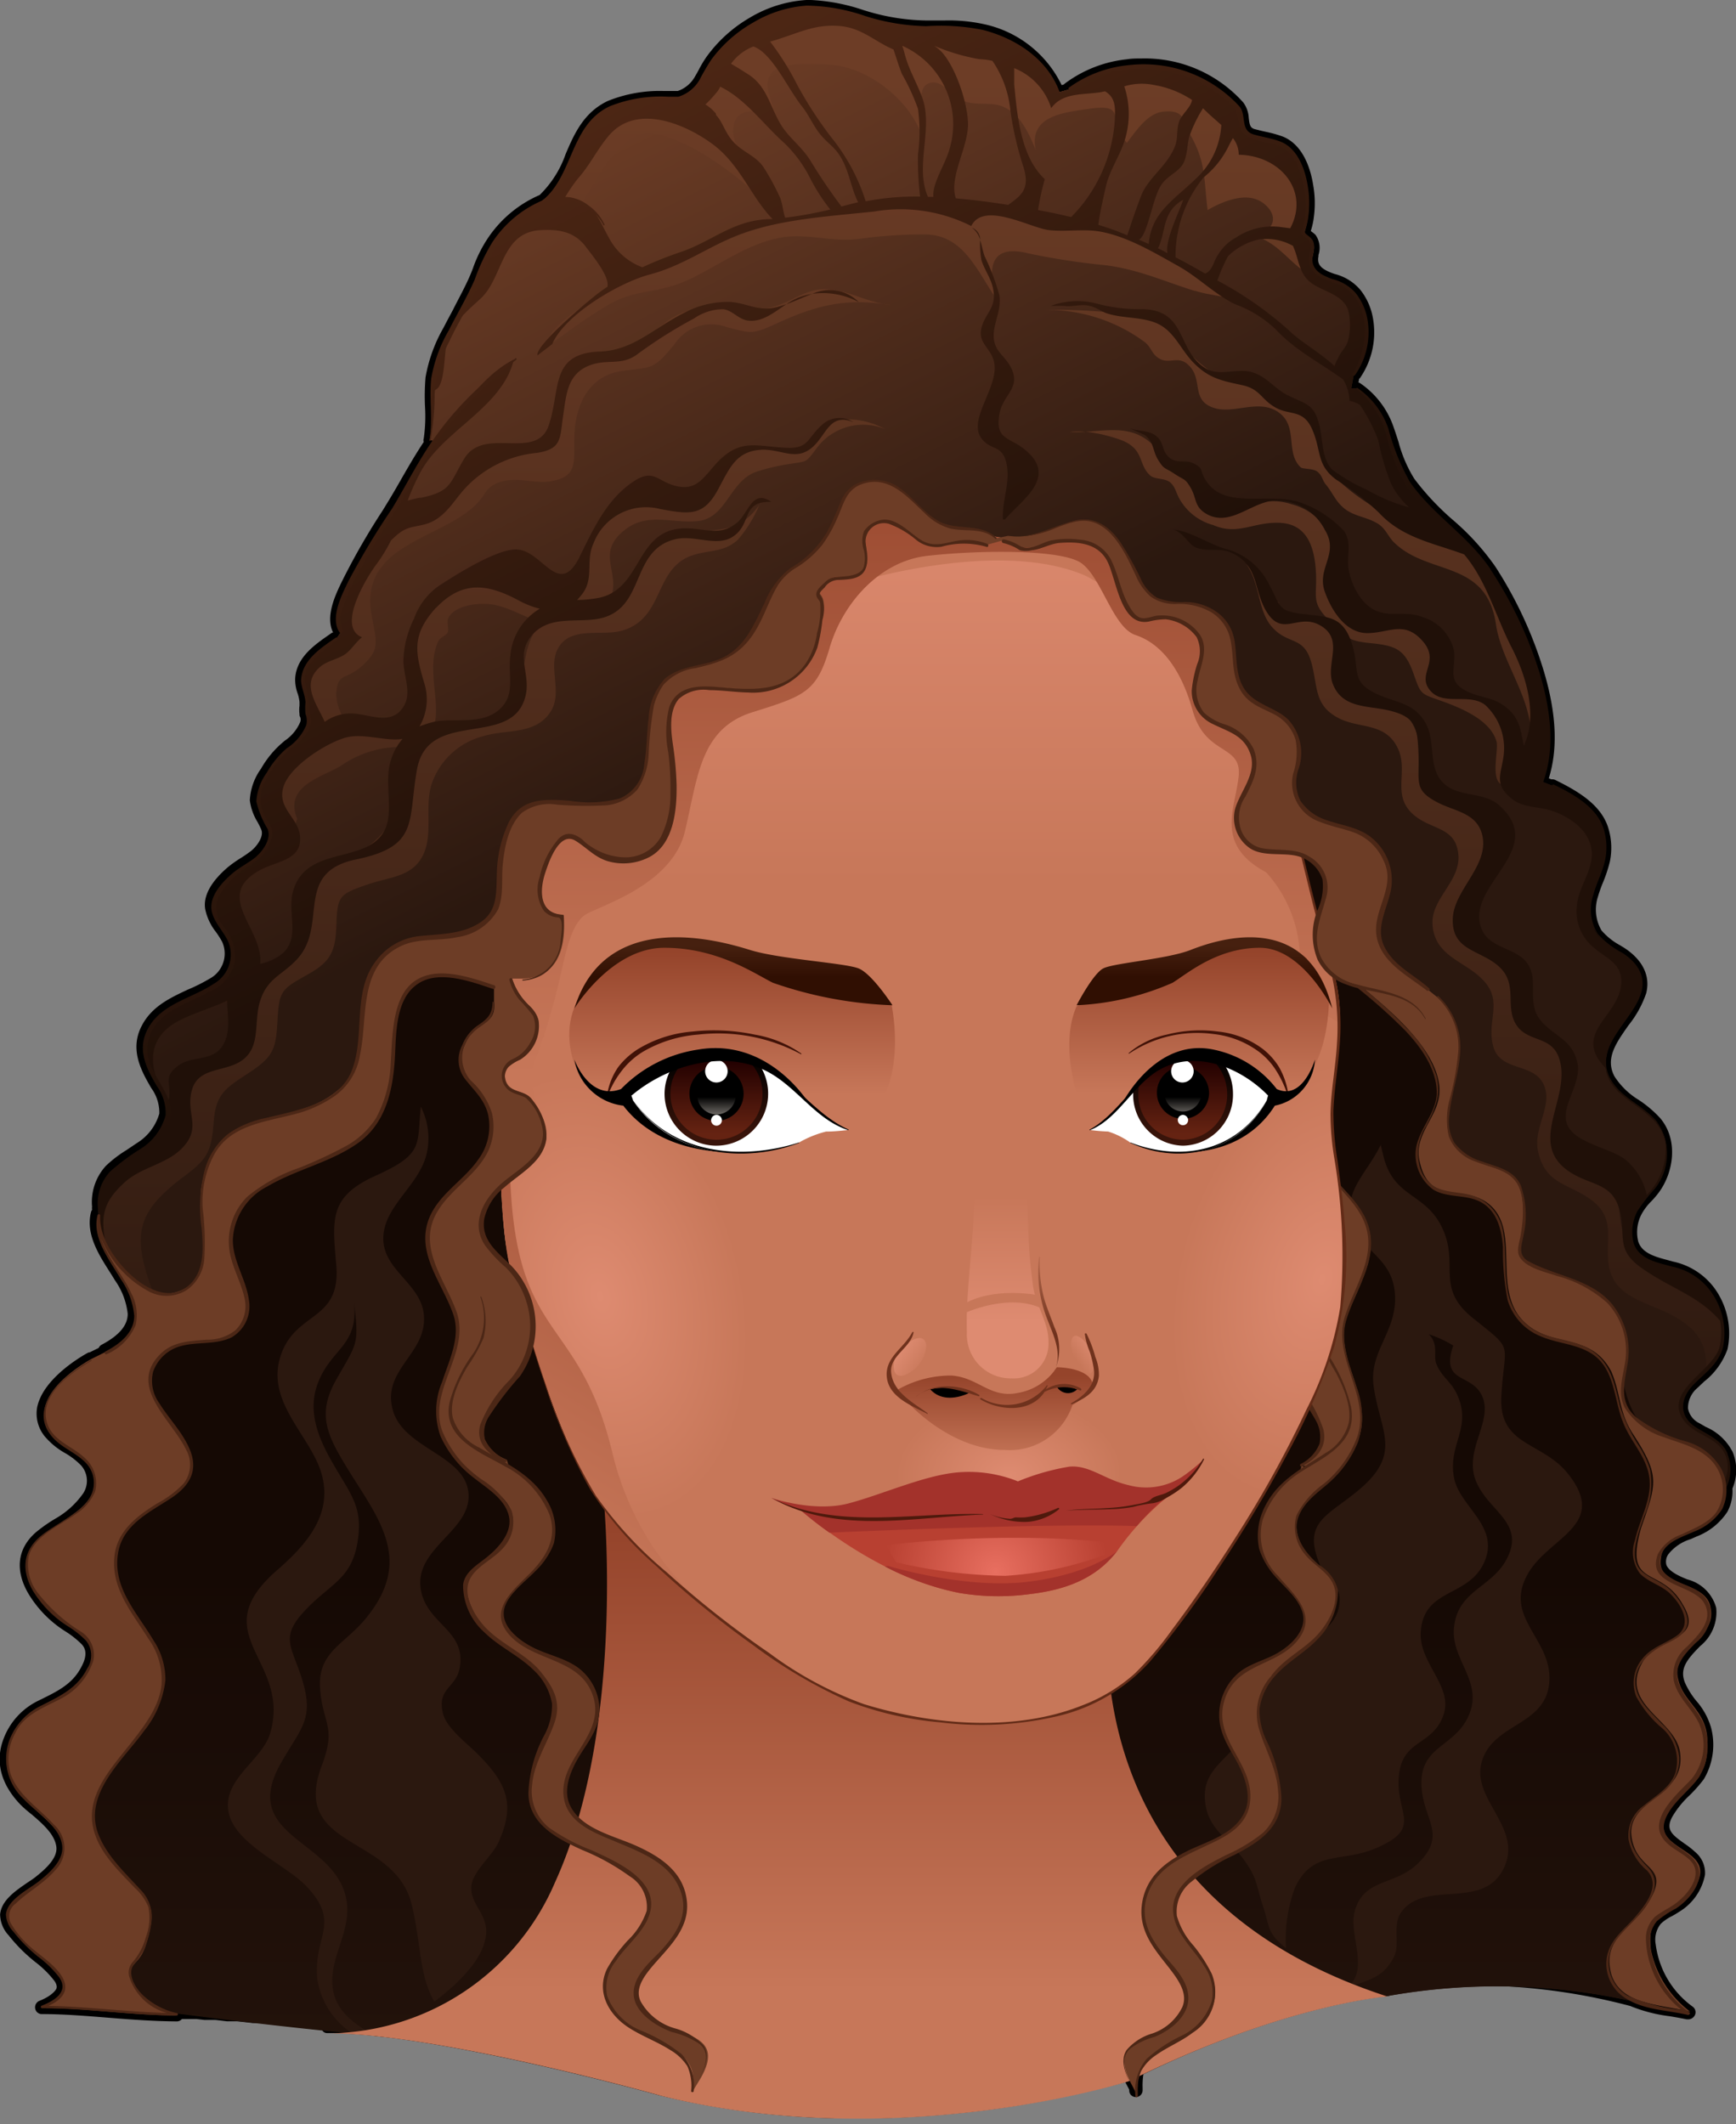 <svg xmlns="http://www.w3.org/2000/svg" xmlns:xlink="http://www.w3.org/1999/xlink" viewBox="0 0 154.41 188.9"><rect x="0" y="0" width="154.41" height="188.9" fill="#808080" stroke="none"/><defs><style>.cls-1{fill:url(#linear-gradient);}.cls-2{fill:url(#linear-gradient-2);}.cls-3{fill:url(#linear-gradient-3);}.cls-4{fill:url(#linear-gradient-4);}.cls-5{fill:url(#linear-gradient-5);}.cls-6{fill:url(#linear-gradient-6);}.cls-7{fill:url(#linear-gradient-7);}.cls-8{fill:url(#linear-gradient-8);}.cls-9{fill:url(#linear-gradient-9);}.cls-10{fill:url(#linear-gradient-10);}.cls-11{fill:#c77759;}.cls-12{fill:url(#radial-gradient);}.cls-13{fill:url(#radial-gradient-2);}.cls-14{fill:url(#radial-gradient-3);}.cls-15{fill:url(#linear-gradient-11);}.cls-16{fill:url(#linear-gradient-12);}.cls-17{fill:url(#linear-gradient-13);}.cls-18{fill:url(#linear-gradient-14);}.cls-19{fill:url(#linear-gradient-15);}.cls-20{fill:url(#linear-gradient-16);}.cls-21{fill:url(#linear-gradient-17);}.cls-22{fill:url(#linear-gradient-18);}.cls-23{fill:url(#linear-gradient-19);}.cls-24{fill:#622b17;}.cls-25{fill:url(#linear-gradient-20);}.cls-26{fill:url(#linear-gradient-21);}.cls-27{fill:url(#linear-gradient-22);}.cls-28{fill:#b84031;}.cls-29{fill:#a3322b;}.cls-30{fill:url(#radial-gradient-4);}.cls-31{fill:#4e190c;}.cls-32{fill:url(#linear-gradient-23);}.cls-33{fill:url(#linear-gradient-24);}.cls-34{fill:url(#linear-gradient-25);}.cls-35{fill:#fff;}.cls-36{fill:url(#linear-gradient-26);}.cls-37{fill:url(#linear-gradient-27);}.cls-38{fill:url(#linear-gradient-28);}.cls-39{fill:url(#linear-gradient-29);}.cls-40{fill:url(#linear-gradient-30);}.cls-41{fill:url(#linear-gradient-31);}.cls-42{fill:url(#linear-gradient-32);}</style><linearGradient id="linear-gradient" x1="26.31" y1="23.5" x2="52.32" y2="75.53" gradientUnits="userSpaceOnUse"><stop offset="0" stop-color="#6d3d26"/><stop offset="1" stop-color="#2b180f"/></linearGradient><linearGradient id="linear-gradient-2" x1="80.99" y1="6.93" x2="80.99" y2="130.61" xlink:href="#linear-gradient"/><linearGradient id="linear-gradient-3" x1="79.12" y1="209.28" x2="79.12" y2="139.58" gradientUnits="userSpaceOnUse"><stop offset="0" stop-color="#2b180f"/><stop offset="1" stop-color="#150904"/></linearGradient><linearGradient id="linear-gradient-4" x1="39.59" y1="16.87" x2="65.6" y2="68.89" gradientUnits="userSpaceOnUse"><stop offset="0" stop-color="#4c2614"/><stop offset="1" stop-color="#201008"/></linearGradient><linearGradient id="linear-gradient-5" x1="40" y1="16.47" x2="68.73" y2="73.93" xlink:href="#linear-gradient-4"/><linearGradient id="linear-gradient-6" x1="76.29" y1="177.08" x2="76.29" y2="135.88" gradientUnits="userSpaceOnUse"><stop offset="0" stop-color="#c77759"/><stop offset="1" stop-color="#95442b"/></linearGradient><linearGradient id="linear-gradient-7" x1="110.92" y1="-13.69" x2="110.92" y2="-45.1" xlink:href="#linear-gradient"/><linearGradient id="linear-gradient-8" x1="111.51" y1="-13.69" x2="111.51" y2="-45.1" gradientUnits="userSpaceOnUse"><stop offset="0" stop-color="#4c2716"/><stop offset="1" stop-color="#0a0503"/></linearGradient><linearGradient id="linear-gradient-9" x1="115.19" y1="-13.69" x2="115.19" y2="-45.1" xlink:href="#linear-gradient-8"/><linearGradient id="linear-gradient-10" x1="110.06" y1="-13.69" x2="110.06" y2="-45.1" xlink:href="#linear-gradient-8"/><radialGradient id="radial-gradient" cx="-350.96" cy="-95.33" r="32.55" gradientTransform="matrix(0.38, -0.09, 0.14, 0.6, 200.11, 140.88)" gradientUnits="userSpaceOnUse"><stop offset="0" stop-color="#de8b71"/><stop offset="1" stop-color="#c77759"/></radialGradient><radialGradient id="radial-gradient-2" cx="-43.49" cy="206.07" r="32.55" gradientTransform="matrix(0.38, 0.1, -0.16, 0.59, 167.08, -3.45)" xlink:href="#radial-gradient"/><radialGradient id="radial-gradient-3" cx="-208.73" cy="366.95" r="26.55" gradientTransform="translate(169.11 35.78) scale(0.38 0.26)" xlink:href="#radial-gradient"/><linearGradient id="linear-gradient-11" x1="86.02" y1="78.59" x2="86.02" y2="41.48" gradientUnits="userSpaceOnUse"><stop offset="0" stop-color="#c77759"/><stop offset="1" stop-color="#de8b71"/></linearGradient><linearGradient id="linear-gradient-12" x1="81.1" y1="95.65" x2="81.1" y2="34.94" xlink:href="#linear-gradient-6"/><linearGradient id="linear-gradient-13" x1="45.97" y1="135.81" x2="71.43" y2="93.74" xlink:href="#linear-gradient-6"/><linearGradient id="linear-gradient-14" x1="89.57" y1="106.39" x2="89.57" y2="117.61" xlink:href="#linear-gradient-11"/><linearGradient id="linear-gradient-15" x1="82.27" y1="121.6" x2="79.98" y2="119.97" xlink:href="#linear-gradient-11"/><linearGradient id="linear-gradient-16" x1="95.69" y1="120.91" x2="97.49" y2="119.6" xlink:href="#linear-gradient-11"/><linearGradient id="linear-gradient-17" x1="88.52" y1="130.09" x2="88.52" y2="122.37" xlink:href="#linear-gradient-6"/><linearGradient id="linear-gradient-18" x1="65.09" y1="97.33" x2="65.09" y2="84.7" xlink:href="#linear-gradient-6"/><linearGradient id="linear-gradient-19" x1="106.64" y1="97.21" x2="106.64" y2="84.7" xlink:href="#linear-gradient-6"/><linearGradient id="linear-gradient-20" x1="88.29" y1="118.62" x2="88.29" y2="109.77" gradientUnits="userSpaceOnUse"><stop offset="0" stop-color="#6f321d"/><stop offset="1" stop-color="#c77759"/></linearGradient><linearGradient id="linear-gradient-21" x1="77.01" y1="-13.69" x2="77.01" y2="-45.1" xlink:href="#linear-gradient"/><linearGradient id="linear-gradient-22" x1="77.03" y1="-13.69" x2="77.03" y2="-45.1" xlink:href="#linear-gradient-8"/><radialGradient id="radial-gradient-4" cx="-651.31" cy="400" r="38.47" gradientTransform="translate(257.91 35.78) scale(0.26)" gradientUnits="userSpaceOnUse"><stop offset="0" stop-color="#e86f60"/><stop offset="1" stop-color="#b84031"/></radialGradient><linearGradient id="linear-gradient-23" x1="65.25" y1="84.14" x2="65.25" y2="86.88" gradientUnits="userSpaceOnUse"><stop offset="0" stop-color="#46200f"/><stop offset="1" stop-color="#300f02"/></linearGradient><linearGradient id="linear-gradient-24" x1="107.13" y1="84.14" x2="107.13" y2="86.88" xlink:href="#linear-gradient-23"/><linearGradient id="linear-gradient-25" x1="62.65" y1="75.12" x2="62.65" y2="81.6" gradientUnits="userSpaceOnUse"><stop offset="0" stop-color="#592213"/><stop offset="1" stop-color="#411207"/></linearGradient><linearGradient id="linear-gradient-26" x1="63.73" y1="100.82" x2="63.73" y2="94.19" gradientUnits="userSpaceOnUse"><stop offset="0" stop-color="#39140a"/><stop offset="1"/></linearGradient><linearGradient id="linear-gradient-27" x1="63.73" y1="100.82" x2="63.73" y2="94.19" gradientUnits="userSpaceOnUse"><stop offset="0.01" stop-color="#652312"/><stop offset="1" stop-color="#210000"/></linearGradient><linearGradient id="linear-gradient-28" x1="63.73" y1="97.55" x2="63.73" y2="99.27" gradientUnits="userSpaceOnUse"><stop offset="0"/><stop offset="1" stop-color="#77726d"/></linearGradient><linearGradient id="linear-gradient-29" x1="1831.72" y1="75.11" x2="1831.72" y2="81.6" gradientTransform="matrix(-0.78, 0, 0, 1, 1531.63, 0)" xlink:href="#linear-gradient-25"/><linearGradient id="linear-gradient-30" x1="105.22" y1="100.82" x2="105.22" y2="94.19" xlink:href="#linear-gradient-26"/><linearGradient id="linear-gradient-31" x1="105.22" y1="100.82" x2="105.22" y2="94.19" xlink:href="#linear-gradient-27"/><linearGradient id="linear-gradient-32" x1="105.22" y1="97.55" x2="105.22" y2="99.27" xlink:href="#linear-gradient-28"/></defs><g id="Layer_2" data-name="Layer 2"><g id="_12_Face" data-name="12_Face"><path d="M154.11,129.11a4.79,4.79,0,0,0-2.38-2.22l-.59-.34a1.83,1.83,0,0,1-1-1.31,2.33,2.33,0,0,1,.84-1.82l.59-.56a6.42,6.42,0,0,0,2.09-2.9,6.85,6.85,0,0,0-1.15-5.39,6.17,6.17,0,0,0-3.72-2.39l-.43-.12c-1.13-.3-2.29-.61-2.64-1.64a3.43,3.43,0,0,1,.3-2.47,5,5,0,0,1,.86-1.13,7.89,7.89,0,0,0,.65-.76c1.32-1.76,1.8-4.69.12-6.65a10.22,10.22,0,0,0-1.89-1.6,6.7,6.7,0,0,1-2.15-2.08c-.87-1.61.15-3,1.24-4.56a9.36,9.36,0,0,0,1.58-2.87c.37-1.52-.31-2.93-1.94-4l-.39-.24a5.82,5.82,0,0,1-1.65-1.32,3.67,3.67,0,0,1-.32-3,12.32,12.32,0,0,1,.47-1.32,12.64,12.64,0,0,0,.59-1.8,6,6,0,0,0-.19-3.15c-.7-2-2.76-3.17-4.64-4.1a.59.59,0,0,0-.26-.07l-.12,0-.22-.09c.82-2.63.68-5.74-.43-9.48A36.46,36.46,0,0,0,133,50.38a22.16,22.16,0,0,0-3.79-4.16,23.5,23.5,0,0,1-3.41-3.64,12,12,0,0,1-1.41-3.29c-.15-.46-.3-.93-.46-1.38A7.75,7.75,0,0,0,121,34.09a.45.45,0,0,0-.17-.08l.06-.32a.52.52,0,0,0,.1-.11,7.14,7.14,0,0,0,1.1-5.43A5.56,5.56,0,0,0,121,25.78a4.39,4.39,0,0,0-2.3-1.42c-1.21-.42-1.57-.82-1.43-1.57l0-.11a2,2,0,0,0-.25-1.78,1.91,1.91,0,0,0-.32-.27l-.11-.09a6.76,6.76,0,0,0,.28-1.3,9.15,9.15,0,0,0-.07-2.79c-.2-1.29-.83-3.56-2.71-4.31a10.89,10.89,0,0,0-1.5-.42q-.5-.11-1-.24c-.38-.12-.44-.33-.52-1a2.52,2.52,0,0,0-.48-1.36,11.74,11.74,0,0,0-9.06-3.92c-.43,0-.87,0-1.29.07a11.15,11.15,0,0,0-5.5,2.14.52.52,0,0,0-.11.1l-.2.06a10,10,0,0,0-7-5.44A14.7,14.7,0,0,0,84,1.82h-1.6A19,19,0,0,1,77.14,1l-.33-.1A17,17,0,0,0,72.13,0h-.4a11.15,11.15,0,0,0-5,1.55A12.48,12.48,0,0,0,62.88,5a9.78,9.78,0,0,0-.74,1.23c-.11.21-.23.41-.35.62a2.8,2.8,0,0,1-1.5,1.24l-.87,0H59a12.34,12.34,0,0,0-4.92.88c-2.14,1-3,2.91-3.78,4.76A9.39,9.39,0,0,1,48,17.34a10.62,10.62,0,0,0-4.64,3.89,11.92,11.92,0,0,0-1.25,2.5q-.16.45-.36.9c-.44,1-1,2-1.5,3-.27.5-.54,1-.8,1.51a13.54,13.54,0,0,0-1.6,4.41,20.12,20.12,0,0,0-.05,2.57A14.21,14.21,0,0,1,37.69,39a.45.45,0,0,0,0,.3c-.7,1.05-1.33,2.14-1.94,3.2-.46.81-.94,1.64-1.43,2.43l-.32.52a61.49,61.49,0,0,0-3.46,6l-.09.18c-.59,1.2-1.55,3.18-.82,4.62l-.08,0-.23.16c-1.32.92-3,2.06-3.07,4a3.72,3.72,0,0,0,.21,1.22,3.31,3.31,0,0,1,.18.81c0,.11,0,.21,0,.31a2.82,2.82,0,0,0,0,.75c0,.1,0,.18.06.26a.65.65,0,0,1,0,.45,3.77,3.77,0,0,1-1.38,1.66l-.22.19a8.66,8.66,0,0,0-1.88,2.29,5.25,5.25,0,0,0-1,2.82,4.84,4.84,0,0,0,.67,1.9,6.64,6.64,0,0,1,.35.71c.26.62-.45,1.59-1.06,2-.25.19-.51.36-.78.53a10.79,10.79,0,0,0-1.14.81c-1.52,1.3-2.22,2.6-2,3.76a4.87,4.87,0,0,0,.95,2,9.18,9.18,0,0,1,.54.85,2.53,2.53,0,0,1-1.09,3.29,15.77,15.77,0,0,1-2,1c-1.57.74-3.2,1.5-4.08,3.25-1.08,2.13.05,4.06.87,5.48a3.7,3.7,0,0,1,.72,2.27,4.54,4.54,0,0,1-2,2.63l-.92.62a10.85,10.85,0,0,0-1.83,1.4,4.76,4.76,0,0,0-1.23,3.65.5.5,0,0,0,0,.21v.06a.55.55,0,0,0-.1.22c-.48,1.91.69,3.75,1.63,5.23.17.27.34.53.49.79a6.38,6.38,0,0,1,1.15,3c0,1-.72,1.9-2.32,2.75a.59.59,0,0,0-.26.28l-.79.39a.52.52,0,0,0-.22.07c-.94.52-4,2.43-4.47,4.85a3.2,3.2,0,0,0,.85,2.75,6.57,6.57,0,0,0,1.65,1.3,6.55,6.55,0,0,1,1.42,1.1,2.06,2.06,0,0,1,.19,2.46A7.64,7.64,0,0,1,5,135a13.3,13.3,0,0,0-1.81,1.26c-1.63,1.42-1.88,3.34-.69,5.41A10.11,10.11,0,0,0,5.71,145l.14.09a8.11,8.11,0,0,1,1.42,1.13c.16.18.65.72,0,1.94-.75,1.51-2,2.16-3.55,2.92l-.24.12a6.17,6.17,0,0,0-3.14,3.36c-.79,2-.31,4,1.39,5.82.33.35.72.68,1.13,1,1,.86,2,1.75,2.15,2.83s-1.13,2.11-1.8,2.66c-.21.17-.5.36-.8.56-1,.69-2.28,1.54-2.4,2.8a2.78,2.78,0,0,0,.76,1.87,14.39,14.39,0,0,0,2.27,2.29l.07.06a9,9,0,0,1,1.73,1.7c.27.39.2.61.18.68s-.35.64-1.51,1.09a.62.62,0,0,0-.38.69.59.59,0,0,0,.59.49c2,0,4,.17,6,.33s4,.31,6,.32a.59.59,0,0,0,.46-.21h.1l.17,0h.2l.1,0h.12l.2,0h.07l.24,0h.1l.68.08h.18l.17,0h.24l.19,0,.22,0h0l1,.12h.11l.25,0,.2,0h.06l.3,0,1.43.16h0l.39,0,.22,0c1.92.22,3.79.43,5.52.6a.5.5,0,0,0,.43.29h.44c9.76.15,28.93,5.48,29.14,5.54a73.08,73.08,0,0,0,17.6,2.05,90.68,90.68,0,0,0,23.84-3.23l.35.67v.07a.58.58,0,0,0,.59.59.6.6,0,0,0,.6-.6v-.24a6.51,6.51,0,0,1,.07-1.19c12.9-6.24,21.59-6.93,21.67-6.94a.5.5,0,0,0,.29-.12,52.38,52.38,0,0,1,9.39-.8A54.66,54.66,0,0,1,145,178.38a13.64,13.64,0,0,0,3.51.91c.53.09,1,.17,1.52.28l.13,0a.66.66,0,0,0,.62-.44.61.61,0,0,0-.21-.68,8.09,8.09,0,0,1-3.3-5.54,2.26,2.26,0,0,1,.46-1.85,4.18,4.18,0,0,1,1-.68c.2-.11.41-.23.6-.36a4.92,4.92,0,0,0,2.32-3.29,2.41,2.41,0,0,0-.82-2,8.44,8.44,0,0,0-1-.79c-1.16-.82-1.69-1.26-1.09-2.38a8.39,8.39,0,0,1,1.54-1.91,12.57,12.57,0,0,0,1.27-1.44,6,6,0,0,0,.65-4.55,6.21,6.21,0,0,0-1.33-2.42,7.23,7.23,0,0,1-1-1.61c-.5-1.25.18-2.06,1.36-3.26a3.86,3.86,0,0,0,1.42-3.39,3.57,3.57,0,0,0-2.56-2.53c-.57-.23-1.64-.67-1.87-1.29a1.15,1.15,0,0,1,.15-.92,4,4,0,0,1,2-1.37l.54-.24a5.71,5.71,0,0,0,2.73-2.19,3.85,3.85,0,0,0,.45-2.07A4.19,4.19,0,0,0,154.11,129.11Z"/><path class="cls-1" d="M147.4,136l4.7-1.75c1.09-1.31,2.18-2.84,1.52-4.58-.65-2.4-4.36-2.19-4.14-4.8.22-2.18,3.49-2.84,3.71-5.67a6.26,6.26,0,0,0-2.62-5.68c-2.18-1.31-6.11-.65-5.45-4.58.21-2,1.74-2.4,2.39-3.92,3.5-7.64-7.19-5.9-4.14-12.66.87-1.74,3.27-3.49,2.4-5.89-.65-1.74-3.05-2-3.93-3.71-1.31-2.83.88-4.58.88-7.2.21-2.83-2-4.36-4.59-5.67L137,69.45c2.18-5.89-1.74-14.4-5-19.2-2-2.84-5.68-5-7.2-7.85s-1.09-5.67-4.15-7.86h-.46l.24-1.3a6.21,6.21,0,0,0-.21-7.41c-.88-.87-2.62-.87-3.28-1.75-1.09-1.09.88-2.4-1.09-3.27a8.12,8.12,0,0,0-1.09-7.42c-1.09-1.09-3.05-.87-3.92-1.52-.66-.66-.22-1.75-.88-2.4A11.58,11.58,0,0,0,95.16,7.93l-.87.25-.22,0C92.32,4,87.74,2.26,83.6,2.47S77.92,1.82,74.22,1C70.29.08,66.14,2,63.75,5.09,62.44,6.62,62.44,8.37,60,8.8v0a16.94,16.94,0,0,0-5.24.64c-4.36,1.52-3.27,6.54-7,8.72l0,0A10.59,10.59,0,0,0,43,23.42c-1.09,3.27-3.49,6.32-4.36,9.6-.44,2,0,4.14-.44,6.1l.43.12a33.18,33.18,0,0,0-2.17,3.59C35.17,45.45,28.84,54,30.37,56.14l-.44.65a9.52,9.52,0,0,0-2.62,2.4c-.87,1.75,0,1.75,0,3.28-.21,1.52.66,1.09-.21,2.61-.22.66-1.75,1.53-2.4,2.4A8.84,8.84,0,0,0,23,71C23,72.07,24,73.37,24,74c-.43,2.62-2.18,2.4-3.71,4.14-3.71,3.71,1.53,4.15.22,7.86-.65,2.18-5.23,2.83-6.76,4.8-3.27,4.58,3.71,6.32.22,10.25-2,2.4-5.24,2.4-5.24,6.32a8.74,8.74,0,0,0,4.65,7.78c.46,1.34.86,2.48.86,2.48l-3.44,4.74s2,5.56,2.13,6.06S9,135.16,9,135.16s-1.47,5.24-1,5.89,1.8,12.77,1.31,13.09a46,46,0,0,0-4.58,3.11c-.33.49,4.58,10.47,4.58,10.47a7.54,7.54,0,0,1-.82,2.78,8.24,8.24,0,0,0-.32,4.26l3.43,3.44,4.09.81S36,181.63,40.46,181.3s11.78-2.94,13.09-3.43,5.4-5.89,6.87-10c1.29-3.6,2.72-16.69,2.59-21.24l1.61.46,27.7,1.09,3.44-.39a10,10,0,0,0-2.29,3.06c-.66,2.29-1.8,11-1.8,11l2.62,3.6,13.41,8.84,15.38,3.27a55.39,55.39,0,0,1,23.23.66s-2.94-2.95-1-5.57,3.77-4.09,2.78-5.72-2-4.42-.16-6.55,3.27-2.94,2.29-5.07-4.09-4.91-2.45-6.71,3.43-3.43,2.94-5.07-3.92-2.62-3.76-4.91A19.21,19.21,0,0,1,147.4,136Z"/><path class="cls-2" d="M103.22,31.94c.8.4,1.55-.26,2.36.41,1.57,1.28.2,3.25,2.45,3.94,1.82.55,4.1-.93,5.84.49,1.56,1.27.47,3.46,1.8,4.76.21.21,1.12.08,1.53.42s.43.77.7,1.09c.67.8.84,1.49,1.69,2.18s2,.73,3,1.36c.7.47.86,1.11,1.41,1.65,3.06,3,8.21,1.49,9.06,7.29.6,4.13,4.7,8.17,2.42,12.63.1.38.24,0,.46.2l1.36.22c1.53-5.84-2.17-13.76-5.28-18.33a20.81,20.81,0,0,0-3.13-3.34,12.94,12.94,0,0,1-3.64-.35,19.21,19.21,0,0,1-6.15-3.79c-1.63-1.37-1.49-3.77-2.47-5.5s-2.53-2.05-4.2-2.78c-1.43-.63-3.21-.53-4.56-1.32a14.47,14.47,0,0,1-3.16-3c-2-2.29-3-2.22-5.85-2.38a52.25,52.25,0,0,0-6-.23,14.65,14.65,0,0,1,9,2.89C102.49,31,102.43,31.54,103.22,31.94ZM51.09,18.62c1.44-1.21,2.07-3.29,3.27-4.59.91-1,2.07-2.45,3.88-2.13,3.11.55,7.05,3.47,9.23,5.55-.16-2-2.24-4-2.26-5.81,0-2.19,2.22-2,3.73-1.12-.08-1.53-1.35-3-.18-4.17.87-.87,3.65-.65,4.82-.61,3.36.11,6.88,2.78,8.23,5.83,0-.77-.11-3.58.52-4,1.24-.9,2.34,1,3.46,1.43s2.44,0,3.52.53c1.46.65,2.25,2.42,2.81,3.81-.63-3,2.4-3.32,4.57-3.64,3.74-.56,1.7.92,3.54,3,.79-1,1.79-2.61,3.22-2.77,2-.22,1.75.87,2.39,2,1.44,2.49,1.23,4,1.57,6.75,1.35-.78,3.55-1.73,5-.58s.87,2.6-1,2.83c2.5.64,3.35,2.74,5.41,3.64l.22-.4,0,0c-1.09-1.09.88-2.4-1.09-3.27a8.12,8.12,0,0,0-1.09-7.42c-1.09-1.09-3.05-.87-3.92-1.52-.66-.66-.22-1.75-.88-2.4A11.58,11.58,0,0,0,95.16,7.93l-.87.25-.22,0C92.32,4,87.74,2.26,83.6,2.47S77.92,1.82,74.22,1C70.29.08,66.14,2,63.75,5.09,62.44,6.62,62.44,8.37,60,8.8v0a16.94,16.94,0,0,0-5.24.64c-4.36,1.52-3.27,6.54-7,8.72l0,0a7.68,7.68,0,0,0-.74.41ZM67.56,44.91l.3-.47A3.15,3.15,0,0,0,67.56,44.91Zm27.56-6.48c.49,0,1,0,1.45,0A4.14,4.14,0,0,0,95.12,38.43Zm18.68,8.06c2.33.09,3.06,1.92,3.23,4.13.18,2.42-.51,2.85,1.18,4.54,1.33,1.33,1.52,1.78,3.39,2,2.46.24,3.32.44,4.14,2.78.62,1.76.58,1.73,2.29,2.33s4.54,1.69,5.08,3.68c.25.9-1,4.81,1.59,3.65l.82-.5c-1.12-1.17-.38-3.17-1.19-4.61-.93-1.67-2.57-2.11-4.22-2.79-2.12-.86-1.45-1.86-2-3.76s-1.68-2.16-3.4-2.41a6.7,6.7,0,0,1-4.59-2.42c-1-1.31-.76-3.15-1.47-4.74a5.37,5.37,0,0,0-3.73-3.52c-1.91-.63-3.1,0-4.94,0-2,0-2.38-1.23-3.76-2.25s-2-1-3.08-2.37c-1.9-2.46-4.07-2-6.58-1.84a13.78,13.78,0,0,1,3.24.77c2,.83,1.42,2.13,2.49,3.11.39.37,1.29.23,1.77.61s.56,1,.85,1.48a4.9,4.9,0,0,0,3,2.33C110.1,47.65,111.45,46.4,113.8,46.49Zm36.77,67c-1.57-.94-4-.86-5.06-2.2-1.14-.88-1.32-2.06-1.49-3.69-.29-2.71-.77-3.62-3.43-4.86-2.5-1.15-2.89-1.24-2.19-4,.4-1.62,1.2-3.43.39-5.07s-2.67-2.09-3.44-3.71-.56-3-2.06-4.53c-1.29-1.31-3.06-1.7-3-4,0-2.09,1.95-4.07,2.24-6.11s-.68-3-2.45-4.09c-2.08-1.35-2.94-1.2-3.49-3.77-.38-1.81-.69-3.46-2.35-4.64s-3.47-.72-4.42-2.54c-.79-1.53-.48-3.4-2.11-4.66-1.33-1-3.45-.28-4-2.07a.33.33,0,0,1-.17-.27l-3-3.49c1.58,1.67,1.22,4.35,2.55,5.91,1.48,1.72,2.88.76,3.56,3.26.6,2.19.19,3.86,2.62,5,1.79.81,3.91.35,5,2.46s-.53,4.17,1.36,5.94c1.64,1.53,4,1.06,4.1,3.88,0,2.34-2.58,3.8-2.3,6.16.3,2.62,2.75,3.06,4.31,4.58,2.12,2,.41,3.77,1.09,6.11s3.86,1.3,4.59,3.66c.56,1.79-1.07,3.65-.61,5.67.66,2.94,2.74,2.8,4.75,4.3,2.2,1.65,1.19,3.55,1.52,5.72.45,3,3.42,3.3,5.69,4.54s3.08,2.55,3,5a4.18,4.18,0,0,0,1.52-2.76A6.26,6.26,0,0,0,150.57,113.51Zm-44.3-87.64c1.31.43,2.63.41,3.94,1s2.62,1.71,3.86,2.21c-2.48-2.61-7.11-4.43-10.19-6.35s-7.65-3.17-11.29-3.91-7.31-.24-11-.39c-3.85-.16-6.8.5-10.47,1.09-4.36.7-7.13,2.09-11.11,3.93-2,.91-4.12,1.13-5.95,2.35-1.25.83-4.66,2.84-5.19,4.19L48,31.27c2-1.38,4-2.93,6.11-4.16s3.7-1.06,5.84-1.73c3.19-1,6.67-4.23,10.57-4.36,2.22-.07,3.82.53,6.06.2a41.42,41.42,0,0,1,5.67-.37c3.38,0,4.58,3.08,6.28,5.6-.74-2.94-.26-4.71,2.93-3.92a61.93,61.93,0,0,0,6.93,1.06C101.38,24,103.48,25,106.27,25.87ZM55.24,33C58,32.6,58.05,33,60,30.6a3.91,3.91,0,0,1,4.64-1.51c2.24.57,2.25.68,4.56-.38,3.53-1.62,6.21-2.23,10-1.58C77.33,26.92,75.8,26,74,25.77c-2.28-.33-3.35,1.08-5.46,1.58-3.33.79-6-1.1-9.22,1.24-1.5,1.1-2.66,2.26-4.53,2.68s-3.49.07-4.52,1.75-.49,3.6-1.36,5.23c-1.16,2.18-2.17,1.26-4.36,1.9a14.22,14.22,0,0,0-3.45,1.64c-.72.69-.66,1.81-1.41,2.56-1.15,1.18-3.11,1.19-4.95,1.38-2.26,3.6-5.51,8.78-4.37,10.41l-.44.65a9.52,9.52,0,0,0-2.62,2.4c-.87,1.75,0,1.75,0,3.28-.21,1.52.66,1.09-.21,2.61a2.09,2.09,0,0,1-.6.74l.2.12a6.58,6.58,0,0,0-2.6,3.66c-.23,1.25.81,4.32,2,4.21l.33-1c-1.18-2.92,2.13-3.66,3.89-4.71a9.16,9.16,0,0,1,5.07-1.67A5.92,5.92,0,0,0,37.14,66a4.26,4.26,0,0,0-.66,1.66c-.88,4.43-1.65,6.87-5.94,8.89-1.6.75-2.85,1.32-3.61,2.94s-.58,3.84-1.57,5.41-2.84,1.68-3.88,3.5c-.91,1.58,0,4.52-1.35,5.67-1.63,1.4-3.27-.19-4.22,2.81-.74,2.34-.68,3.29-1.65,3.85l-.25.31c-2,2.4-5.24,2.4-5.24,6.32a8.74,8.74,0,0,0,4.65,7.78l.14.39v-.75c-1.84-5-1.44-7,2.84-10.19,2.15-1.59,2.41-2.3,2.61-4.86s1.13-3,3.27-4.42,2.27-2.17,2.41-4.69.39-2.68,2.61-3.92c2.06-1.15,2.54-2,2.62-4.42.09-2.59.21-2.76,2.84-3.65,2.06-.7,4.11-.65,5-2.89.72-1.87,0-4.14.65-6.07A6.57,6.57,0,0,1,43,65.46c2-.63,4.56-.08,5.94-2.12,1.12-1.65-.13-3.84.59-5.47,1-2.27,3.88-1.28,5.72-1.77,3.95-1.06,2.82-5.68,6.5-6.77,1.44-.43,2.65-.23,3.87-1.32a11.62,11.62,0,0,0,1.91-3.1c-2.38,3.42-5.51,1.59-8.82,2.94-1.78.73-2.11,3.6-3.28,5A3.47,3.47,0,0,1,53.2,54.2a2.58,2.58,0,0,0,1.16-1.13c.79-2.21-1.37-3.86,1.15-5.9,2.08-1.68,4.23-.59,6.58-.84,2.54-.26,2.81-3.57,5.19-4.38a17.93,17.93,0,0,1,3-.7c1.52-.25,1.36-.07,2.29-1.3a5.14,5.14,0,0,1,6.16-1.79,7,7,0,0,0-4-.84c-1.8.22-2,1.64-3.26,2.42s-3.11,0-4.55,0c-2.26.08-2.87,1.47-4.29,2.94-1.77,1.82-2.91,1.26-5.23,1.15s-3.09,1.12-4.22,3a19.27,19.27,0,0,0-2.34,4.94c-.8,2.51-2.61,1.61-4.74.46-3.3-1.78-6.59-.4-8.55,2.74s.25,5.3-.64,8.41-4.21,1.89-7,1.75L31,64.43a4.3,4.3,0,0,1-1.09-2.61c.05-1.94.76-1.39,2-2.36C34.07,57.7,33.39,57,33,54.34c-.82-6,6.34-6.42,9.39-9.53.9-.92.82-1.61,2.28-2s2.87.19,4.21,0c2.69-.41,2.1-1.82,2.22-4.29S52.35,33.44,55.24,33ZM39,57c.16-.34.7-.47.83-.79s-.17-.94.11-1.37c.64-1,2.46-1.24,3.65-1.11,1.7.19,3.12,1.27,4.73,1.61-2.36,1.89-1.13,5.77-3.26,7.88-1.87,1.87-4.76,1-6.7,1.87C39.54,63.1,37.74,59.58,39,57Zm-27,68.55a6.74,6.74,0,0,0,1.42,0l.14-6.76-2.65,3.65Z"/><path class="cls-3" d="M147.4,136l4.7-1.75.43-.54a4.15,4.15,0,0,1-1.65-.25c-2.44-.87-3-4-4.48-6.07-2-2.78-1.74-3.85-2.69-7.1-1-3.46-2.84-3.57-5.59-4.9-3.23-1.56-3-3-3.59-6.23-.84-4.42-2.08-3-5.25-4.89S127.7,100,128,97c.49-4.9-2.77-7.84-6.45-10.35-.22-1.19-1-2.11-3-3.2.91-2.67.58-6.11-1.59-7.79-4-3.13-6.78,1.85-6.94,6a7.81,7.81,0,0,0-3.62,2.59c-10.18,12-10.06,27.34-12.42,42.16a73.93,73.93,0,0,1-2.69,12.23c-1.07,3.13-2.89,6.11-3.64,9.34l4.68.19,3.44-.39a10,10,0,0,0-2.29,3.06c-.66,2.29-1.8,11-1.8,11l2.62,3.6,13.41,8.84,15.38,3.27a55.39,55.39,0,0,1,23.23.66s-2.94-2.95-1-5.57,3.77-4.09,2.78-5.72-2-4.42-.16-6.55,3.27-2.94,2.29-5.07-4.09-4.91-2.45-6.71,3.43-3.43,2.94-5.07-3.92-2.62-3.76-4.91A19.21,19.21,0,0,1,147.4,136Zm-11.48,3.92c-2.28,3.9,2.11,5.75,1.89,9.57-.24,4-4.95,3.67-6,7.12s3.9,6,1.83,9.74c-1.93,3.47-6.93.81-9,3.68-.82,1.12-.09,2.78-.63,3.92-.95,2-2.41,2.12-4.32,2.87,2.24-1.48.26-4.72.79-6.8.77-3,3.52-2.31,5.57-4.25,2.74-2.6.57-3.88.39-6.87-.23-3.77,3.09-3.46,4.28-6.55,1.11-2.88-1.62-4.77-1.4-7.52.26-3.37,3.3-3.61,4.66-6.13,1.78-3.3-1.6-4.27-2.7-7s1.49-5.24.59-7.46-3.79-1.1-2.61-4.59a9.9,9.9,0,0,0-2.18-1c.92.89.38,1.92.68,2.64.47,1.16,1.28,1.53,1.8,2.63,1.44,3-.77,4.44-.24,7.44.46,2.62,4.11,4.32,2.71,7.53s-5.4,2.28-5.66,6.22c-.18,2.74,2.82,4.78,2.06,7.27-.89,2.88-3.69,2.22-4,5.49-.35,3.44,2.21,4.64-2,6.46-3.13,1.36-5.69.09-7.28,3.61a13.15,13.15,0,0,0-.76,5.31c-1.76-1.44-1.4-1.82-2.11-3.93-.59-1.79-.42-2.25-1.63-3.93s-2.93-2.6-3.36-4.59c-.86-3.88,2.8-4.32,3.7-7.52.39-1.38-.79-2.62-.11-3.94s3.48-2.18,4.67-2.93c1.38-.87,3.21-1.71,3.54-3.52.38-2.08-1-2.12-1.65-3.66-1.73-4,.77-4.43,3.61-6.9,3.71-3.22,1.63-5.18,1.12-9.15-.39-3.09,2.17-4.85,1.9-8.18-.24-3-2.64-3.62-3.62-5.81-1.34-3,1.14-4.8,2.36-7.39.08.36.17.72.26,1.09.94,3.64,3.69,3.18,5.17,6.22,1.63,3.35-.65,5.36,2.77,8.1,3.74,3,2.82,2,2.53,6.88-.28,4.53,3.6,4.06,5.91,6.94C143.12,135.62,137.82,136.64,135.92,139.91Zm-71.49,6.85c-2.78-6.82-9.22-14.32-10.05-21.63-.74-6.5,1.31-13.37,1-20-.28-5.83-3.2-17-10.56-17.29-.29-2.25-1.34-3.63-4.45-3.27-3.65.43-6,2.17-7,5.5s-.77,7.38-3.51,10.22c-2.35,2.44-6.31,2.26-8.84,4.56-3.56,3.23-1.73,6.25-2.62,10.41-.8,3.72-2.3,2.36-4.65,3.15a5.44,5.44,0,0,0-1.25.6c-3,1.94-2.85,6.69-1.88,9.67a12.3,12.3,0,0,0,1.15,2.19,2.72,2.72,0,0,1,.09,2.14c-.43,1.55-1.89,2.31-3.08,3.22a5.33,5.33,0,0,0-1.19,1.18c-2.75,4-.36,6.58,1.44,9.47A8.76,8.76,0,0,1,10.53,151c.27,4.28-4.16,5.3-4.75,9.11a6.16,6.16,0,0,0,.07,2.16c.54,2.84,1.86,5.23,2.9,7.81l.15.37c1.09,2.81.75,3.51,0,5l2.79,2.8,4.09.81s8.41,1.09,15.58,1.77a7,7,0,0,1-3.14-4.88c-.36-3.84,2.18-4.92-1-8.25-1.8-1.88-6.26-3.69-6.87-6.47-.66-3,3-4.68,3.69-7.13,1.88-6.51-6-8.7.58-14.45,2.55-2.22,5-4.91,4-8.53-.91-3.35-4.92-6.34-3.71-10.39,1.25-4.21,5.45-3.1,5-8.26-.37-4.15-.6-6.07,3.52-7.93,4.32-1.95,3.64-2.72,4-6.13a6.17,6.17,0,0,1,.56,4c-.54,2.77-3.45,4.53-3.85,7.13-.5,3.22,3.15,4.38,3.54,7.2.49,3.62-3.85,5-2.71,8.76,1,3.23,6.05,3.86,6.65,6.94.69,3.58-4.77,5.07-4.2,8.84.47,3.17,4.15,3.67,3.45,7.12-.34,1.68-2,1.75-1.48,3.93.29,1.32,2.17,2.71,3.12,3.67,2.5,2.51,3.4,4.4,1.81,7.86-.54,1.18-2.33,2.6-2.4,3.92-.09,1.47,1.29,2.31,1.33,3.93,0,2.24-2.3,4.53-4.62,6.29-1.36-2.39-1.15-5-2-8.6-1.51-6.32-10.87-4.88-8-12.42,1.32-3.52.06-3.63-.16-6.86s2.18-3.89,4.08-6.22c4.68-5.7.45-9.49-2.44-14.66-1.36-2.42-1.59-4.12-.18-6.6,1.85-3.26,2-3,1.57-6.79.36,3.87-2,4-3.21,7.1-1,2.57.06,5,1.33,7.2,1.55,2.72,2.67,3.81,2.2,6.87-.52,3.34-2.29,3.72-4.51,6-2.48,2.54-1.41,3.26-.47,6.22,1.13,3.59,0,4.31-1.81,7.46-3.94,6.82,5,6.79,5.81,12.41.39,2.78-1.66,5.1-1.23,7.78.33,2.09,2.06,3.17,3.76,4.16a57.4,57.4,0,0,0,7.13.33c4.42-.32,11.78-2.94,13.09-3.43s5.4-5.89,6.87-10c1.29-3.6,2.72-16.69,2.59-21.24l1.56.44Z"/><path class="cls-4" d="M91.18,40c-1.44-1.19-2.73-.86-2.26-3.3.3-1.5,1.7-2.14,1.16-3.64s-1.78-1.67-1.69-3.4c.06-1.11.68-2.1.5-3.4a19.93,19.93,0,0,0-1.31-3.47c-.18-.5-.25-1-.4-1.44a8.07,8.07,0,0,0,.11,1.77c.36,1.12,1.06,1.84,1.11,3.11s-.85,1.78-1.12,3,.73,1.67,1.08,2.74c.73,2.23-2.36,5.24-1.07,7,.85,1.17,1.88.49,2.25,2.33.33,1.63-.44,3.27-.33,4.9h.17C90.85,44.47,94.15,42.44,91.18,40Zm59.39,73.54c-2.18-1.31-6.11-.65-5.45-4.58a4.09,4.09,0,0,1,1.39-2.51,5.59,5.59,0,0,0-2-3.38c-1.36-1-4.34-1.41-5.08-3s1.23-3.58.89-5.47c-.41-2.24-2.24-2.45-3.39-4s0-3.52-1.13-5-3.67-1.2-4.17-3.48c-.78-3.64,5.94-6.7,1.75-10.48-1.5-1.36-3.87-.63-5.19-2.22-1.15-1.39-.5-3.6-1.4-5.14-1-1.73-2.45-1.76-4.08-2.46-2.71-1.15-1.69-2.16-2.46-4.57s-2.06-2.39-4.1-2.62c-2.57-.28-2.14-.61-3.33-2.78a6,6,0,0,0-3.87-3.06c-1.43-.41-3.12-1.58-4.56-1.69.87.26,1.35,1.35,2,1.6,1,.38,2.06,0,3.06.42,2.58,1.13,2,3.34,3.22,5.3,1.45,2.32,2.83,0,4.85,1.25s.4,3.32,1,5.07c.8,2.22,3,2,4.86,2.4,2.52.57,2.7,1.43,2.79,3.93s-.46,3.18,1.74,4.31c1.53.78,3.49.92,3.94,2.92.6,2.69-2.54,4.84-2.63,7.38-.12,2.92,2.5,2.76,4.15,4.31s.48,3.46,1.46,5.08,3,1,3.77,2.83c1.47,3.69-3.35,8.05,1.58,10.64,1.7.89,3.3.85,3.88,3.1s-.36,3.38,1.79,5c2.77,2,5.27,2.52,7.31,5A6.08,6.08,0,0,0,150.57,113.51ZM76.39,26.87a3.66,3.66,0,0,0-4.13-.74A6.74,6.74,0,0,1,76.39,26.87Zm10.06-6.62a2,2,0,0,1,.73,1.07A1.12,1.12,0,0,0,86.45,20.25ZM105.9,43.37c.54.91.31,1.64,1.31,2.27,2.11,1.31,4-.93,6.06-1.12a4.77,4.77,0,0,1,4.58,2.62c1.31,2.14-.79,3.38,0,5.52.6,1.66,1.86,3.65,3.78,3.64s3.27-1.15,4.9.7-.54,2.9.65,4.37,3.45.21,4.91,1.31a5.22,5.22,0,0,1,1.64,4.59c-.22,1.59-.85,2.46.7,3.73,1.1.9,2.4.67,3.71,1.13,1.61.58,3.31,1.79,3.44,3.61.12,1.59-1.11,3.07-1.3,4.61a4.17,4.17,0,0,0,1.46,3.9c1,.89,2.36,1.33,2.46,2.81.21,3.15-4.34,4.58-1.6,7.69l.25.26a4.93,4.93,0,0,1,.53-2.66c.87-1.74,3.27-3.49,2.4-5.89-.65-1.74-3.05-2-3.93-3.71-1.31-2.83.88-4.58.88-7.2.21-2.83-2-4.36-4.59-5.67L137,69.45c2.18-5.89-1.74-14.4-5-19.2-2-2.84-5.68-5-7.2-7.85s-1.09-5.67-4.15-7.86h-.46l.24-1.3a6.21,6.21,0,0,0-.21-7.41c-.88-.87-2.62-.87-3.28-1.75-1.09-1.09.88-2.4-1.09-3.27a8.12,8.12,0,0,0-1.09-7.42c-1.09-1.09-3.05-.87-3.92-1.52-.66-.66-.22-1.75-.88-2.4A11.58,11.58,0,0,0,95.16,7.93l-.87.25-.22,0C92.32,4,87.74,2.26,83.6,2.47S77.92,1.82,74.22,1C70.29.08,66.14,2,63.75,5.09,62.44,6.62,62.44,8.37,60,8.8v0a16.94,16.94,0,0,0-5.24.64c-4.36,1.52-3.27,6.54-7,8.72l0,0A10.59,10.59,0,0,0,43,23.42c-1.09,3.27-3.49,6.32-4.36,9.6a9.41,9.41,0,0,0-.2,1.77,1.4,1.4,0,0,0,.41-.2c.74-.52.66-3.32.89-4.14.5-1.73,1.74-2.73,3-3.89,2-1.83,1.81-5.86,5.27-6.09,1.7-.11,3.09.13,4.1,1.48.59.79,2.12,2.61,1.92,3.55-.27.18-.55.37-.82.58-1,.75-5.65,4.69-5.4,5.52l1.31-1c1.08-2.59,5.92-5.46,8.67-6.19,2.93-.77,5.15-2.44,7.89-3.52,3.6-1.4,8.25-1.67,12.07-2.08a14,14,0,0,1,8.64,1.29c1.1-2.24,5.28.18,6.9.36s3.15-.15,4.7.16c2.41.47,4.79,1.91,6.92,3.1,1.74,1,3.15,2.44,4.91,3.32a10.39,10.39,0,0,1,3.64,2.24c1.77,1.9,3.91,2.94,6,4.46a3.79,3.79,0,0,1,.57,1.9,3,3,0,0,1,.93.36,15.28,15.28,0,0,1,1.63,3.14,21.12,21.12,0,0,0,1.15,3.89,6.93,6.93,0,0,0,1.6,2.09,15.6,15.6,0,0,1-3.74-1.56,15.88,15.88,0,0,1-3.11-1.8c-.95-1-.81-2.61-1.11-3.84-.48-2-1.12-1.93-2.78-2.74-1.3-.63-2-1.82-3.43-2.13-1.28-.27-2.8.41-3.93-.29-2.62-1.62-1.63-5.13-5.56-5.27A14.82,14.82,0,0,1,97.56,27a6.74,6.74,0,0,0-4.09.2h1.14c.83.11,1.52-.19,2.3,0,.57.11,1.08.53,1.62.69,1.39.43,2.91.28,4.27.82,1.58.64,2.13,2.23,3.26,3.44,1.39,1.47,2.55,1.7,4.39,2.09,1.66.35,1.69,1.26,3,2s2.48.1,3.29,2,.34,3.1,2.12,4.42a23.65,23.65,0,0,1,3.8,2.94c2.09,2.26,4.91,2.71,7.57,3.7,2,2.35,2.83,5.58,4.21,8.25,1.27,2.46,2.21,5.66,1.32,8.21l-.22.57c-.3-1.52-.39-2.53-1.67-3.5-1.13-.87-2.22-.77-3.4-1.36-1.85-.92-.95-2-1.14-3.59a4.06,4.06,0,0,0-2.78-3c-1.4-.58-2.81,0-4.13-.56s-2.13-2.14-2.43-3.49.33-2.46-.44-3.6a9.61,9.61,0,0,0-3.63-2.45c-2.85-1.17-7,.72-8.71-2.13-.55-.89-.1-1-1.11-1.47-.69-.33-1.45.1-2.14-.53s-.38-1.42-1.29-2c-.65-.4-1.59-.3-2.3-.61l1.47.65c.81.64.68,1.41,1.15,2.17.57.94.61.69,1.47,1.27S105.39,42.5,105.9,43.37ZM68.27,19.49c-3.14.16-4.89,1.94-7.69,2.91a32.86,32.86,0,0,0-3.44,1.37,5.51,5.51,0,0,1-2.9-2.48c-1-1.74-1.41-3.43-3.64-3.76a1.77,1.77,0,0,0-.33,0,14.12,14.12,0,0,1,1.14-1.66c1.05-1.18,1.67-2.52,2.67-3.72,2.43-3,6.8-1.17,9.28.65s3.43,4.71,5.36,6.68Zm1.57-.13c-.16-.38-.25-1.32-.46-1.79a21.26,21.26,0,0,0-1.44-2.66c-.65-1-1.73-1.32-2.58-2.16s-1-1.76-1.62-2.47a6.22,6.22,0,0,0-1.09-.9,11.06,11.06,0,0,0,1.2-1.3,2.71,2.71,0,0,0,.21-.37c2.09,1,3.65,3.09,5.36,4.7A11.32,11.32,0,0,1,72,15.73a16.58,16.58,0,0,0,1.85,2.9A35.13,35.13,0,0,1,69.84,19.36Zm5-1c-1-1.34-1.88-2.63-2.71-4s-2-2.1-2.74-3.39c-.88-1.5-1.2-3.27-2.75-4.3-.43-.28-1-.64-1.62-1a4.46,4.46,0,0,1,2-1.54,3,3,0,0,1,.92.59c1.29,1.18,2.3,3.36,3.4,4.75.57.71.94,1.58,1.48,2.3s1,1,1.51,1.58c1.16,1.34,1.29,3.29,2,4.63ZM77,17.9a17.31,17.31,0,0,0-3-5.61,34.76,34.76,0,0,1-3.11-4.78A24.32,24.32,0,0,0,68.5,3.7c.29-.08.6-.17.92-.28,1.83-.6,3.22-1.27,5.23-1.11s3.11,1.36,4.82,2.09c.25.7.45,1.43.75,2.17a19.69,19.69,0,0,1,1.43,3.1,14.92,14.92,0,0,1,0,4.06,27.47,27.47,0,0,0,.19,3.75A23.57,23.57,0,0,0,77,17.9Zm7.49-4.79c-.35,1.47-1.58,3.1-1.47,4.4l-.48,0c-1.2-2.71.48-6-.5-8.8-.49-1.35-1.14-2.38-1.53-3.76-.06-.23-.14-.55-.26-.88a7.62,7.62,0,0,1,4.24,9.06Zm5.17,5.11c-1.5-.24-3.07-.45-4.64-.58-.67-1.93,1.24-4.75,1.07-6.86C86,9,85,6,83.77,4.63a4,4,0,0,0-.68-.56,18.2,18.2,0,0,0,4,1.19,6.57,6.57,0,0,1,1.18.15,9.39,9.39,0,0,1,1.6,4.43,29.44,29.44,0,0,0,1.18,5.07C91.63,16.86,90.8,17.4,89.68,18.22Zm5.6,1.08c-.75-.18-1.51-.35-2.3-.5l-.63-.12a22.79,22.79,0,0,1,.6-2.75c-2.17-2-2.46-5.77-2.72-8.42,0-.52,0-1,0-1.45A5.63,5.63,0,0,1,93.5,9.62c1-1.41,2.84-1.17,4.39-1.42l.4-.08c.89.55.92,1.27.87,2.5A13.47,13.47,0,0,1,95.28,19.3ZM97.7,20c.06-.79.51-2.74.67-3.44.36-1.56,1.4-2.92,1.77-4.45A7.74,7.74,0,0,0,100,7.68a5.3,5.3,0,0,1,2.6-.13,8.83,8.83,0,0,1,3.43,1.34c-.12.68-.9,1.24-1.15,1.92s-.09,1.43-.35,2.14c-.68,1.8-2.32,2.76-3,4.38-.43,1.1-1,2.77-1.26,3.6C99.48,20.58,98.6,20.27,97.7,20Zm3.2,1.17.42.14c.79-.47,1.2-3.79,2-4.91.51-.74,1.3-1,1.8-1.67s.45-1.79.66-2.58A12.61,12.61,0,0,1,107,9.63l.39.37c.34.34.8.71,1.24,1.12a7,7,0,0,1-2.25,4.76c-1.87,1.83-4,3-4.2,5.82C101.74,21.51,101.32,21.32,100.9,21.15Zm2.09.93c.76-1.55.35-3.26,2.24-4.33-.21.79-1.63,3.54-1.39,4.75C103.56,22.35,103.27,22.22,103,22.08Zm4.22,2.24c-.89-.52-1.77-1-2.65-1.46a11.07,11.07,0,0,1,2.49-7.1,8.09,8.09,0,0,0,2.16-2.65c.14-.28.29-.57.45-.85a2.35,2.35,0,0,1,.52,1.48c3.73.07,6.33,3.25,4.58,6.54l-1-.13a5.8,5.8,0,0,0-3.8.94,4.23,4.23,0,0,0-1.6,1.51C107.92,23.23,107.87,24.06,107.21,24.32ZM120,29.8c-.16,1.15-.57,1.14-1,2.08a4.25,4.25,0,0,0-.3.68c-1.24-1.18-3-2.15-4-3.13A31.91,31.91,0,0,0,108.39,25l-.11-.06a16.18,16.18,0,0,1,.94-2.15A5.67,5.67,0,0,1,112,21.29a4.83,4.83,0,0,1,3,.57c.47,1,.51,2.19,1.29,3,1,1.06,3,1.12,3.6,2.65A5.38,5.38,0,0,1,120,29.8ZM71.18,26.4a5.39,5.39,0,0,0-1.23.65c.86-.3,1.6-.67,2.31-.92A6.56,6.56,0,0,0,71.18,26.4ZM34.77,48.07c.21-.21.42-.4.62-.57,1-.81,1.74-.6,2.78-1,1.59-.63,2.27-2.15,3.4-3.29a10,10,0,0,1,6.21-2.94c2.27-.36,2-1.33,2.33-3.45.27-1.84.39-3.63,2.42-4.36,1.5-.54,2.72.06,4.08-.9a41.52,41.52,0,0,1,5.12-3.24,4.54,4.54,0,0,1,2.62-.82c.82.12,1.32.87,2.12,1,1.31.2,2.38-.73,3.48-1.45-.27.09-.56.18-.86.26-1.62.41-2.55-.32-4.09-.46a8.25,8.25,0,0,0-4.09.94c-2.69,1.33-4.57,3.37-7.54,3.47-4.48.16-3.47,3.32-4.56,6.56s-5.77,0-7.54,3c-1.28,2.14-1.09,2.87-3.8,3.44-.27,0-.71.13-1.21.25.29-.75.6-1.5,1-2.25,1.9-3.93,7.39-5.88,8.45-10.3-3.11,1.62-4.79,4.85-7.18,7.26l.16,0a33.18,33.18,0,0,0-2.17,3.59C35.17,45.45,28.84,54,30.37,56.14l-.44.65a9.52,9.52,0,0,0-2.62,2.4c-.87,1.75,0,1.75,0,3.28-.21,1.52.66,1.09-.21,2.61-.22.66-1.75,1.53-2.4,2.4A8.84,8.84,0,0,0,23,71C23,72.07,24,73.37,24,74c-.43,2.62-2.18,2.4-3.71,4.14-3.71,3.71,1.53,4.15.22,7.86-.65,2.18-5.23,2.83-6.76,4.8-1.72,2.4-.61,4,.32,5.58-.73-1.94-.77-3.83,1.19-5.22,1.26-.88,3.27-1.38,4.95-2.18,0,1.2.29,2.43-.18,3.56-.82,2-2.75,1.22-4.11,2.18-1.67,1.17-.44,1.8-1,3.38a3.07,3.07,0,0,1-.91,3c-2,2.4-5.24,2.4-5.24,6.32a9.21,9.21,0,0,0,.63,3.32C9,108.36,9,107.07,11,105.22c1.49-1.42,3.64-1.63,5.07-3,2-1.91.4-3.13,1-5.29s3.14-1.52,4.63-2.77.87-3.33,1.43-5.13c.65-2.06,1.91-2.26,3.27-3.71,2.87-3.06-.36-7.74,5.29-8.9s4.57-3.42,5.4-8c1-5.52,8.53-1.77,9.66-6.56.48-2-1-3.65.64-5.46,1.51-1.63,3.77-1.05,5.68-1.35,4.47-.71,2.86-6.11,7-7.1,1.67-.41,3.64.7,5.07-.2,1.8-1.13.73-3.2,3.47-3.12-1.69-1.16-2,.91-3,1.8-1.53,1.3-2.78.56-4.64.55-4.47,0-3.78,5.31-7.64,6.17a10.71,10.71,0,0,1-2,.2,6.38,6.38,0,0,0,.51-.6c1-1.4.24-2.87.94-4.41a5,5,0,0,1,5.92-3.08c2.68.5,3.92.67,5.24-1.87,1-1.85,1.59-3.34,3.93-3.4,1.84,0,3.11,1.13,4.63-.45,1.07-1.11,1.42-2.81,3.41-2a2.28,2.28,0,0,0-2.85.29c-1.25,1.15-1.13,2-2.89,2-3-.1-4.4-1-6.68,1.63-1,1.14-1.62,2.15-3.31,1.77s-2-1.59-3.76-.46c-2.44,1.57-3.66,4.3-4.87,6.75-1.9,3.82-3.35-.78-5.76-.66-1.74.08-4.93,2.06-6.39,3A6,6,0,0,0,36.83,55a9,9,0,0,0-.95,3.76c0,1.3.79,2.89,0,4.09-.94,1.52-2.6.86-4,.65a4,4,0,0,0-3,.69c-.72-1.64-2.17-3.38-.39-4.9.63-.55,1.64-.67,2.3-1.18.47-.37.94-1.09,1.41-1.44-2.28-.91.38-5.25,1.2-6.38A14.17,14.17,0,0,0,34.77,48.07Zm4,6c2.36-2.49,4.61-2.15,7.36-.68a7.88,7.88,0,0,0,1.88.74l0,0a5.37,5.37,0,0,0-2.62,4.2c-.23,1.79.53,3.55-1.08,4.85s-3.91.64-5.68,1a9.34,9.34,0,0,0-1.32.42A4.78,4.78,0,0,0,37.81,61C37,58.21,36.46,56.55,38.82,54ZM30.64,65.62c1.61-.5,3.68.35,5.17.08a5.09,5.09,0,0,0-1.07,2c-.56,1.79.24,4.31-.43,5.91C32.88,77,27.19,75,26.05,79.31c-.5,1.92.68,4-.91,5.47a4.61,4.61,0,0,1-2,.93c.32-3.13-4.21-6-.06-8.31,1.5-.85,3.85-.87,3.6-3.1-.18-1.6-2-2.41-1.49-4.26S28.87,66.17,30.64,65.62Z"/><path class="cls-5" d="M29.87,56.7c-1.33.92-3,2-3.09,3.78,0,.66.37,1.31.39,2a5.25,5.25,0,0,0,0,1,1.65,1.65,0,0,1,.07,1,4.57,4.57,0,0,1-1.75,2.07,8.43,8.43,0,0,0-1.77,2.17,4.88,4.88,0,0,0-.92,2.54,8.22,8.22,0,0,0,1,2.45c.39.94-.52,2.1-1.21,2.63s-1.31.81-1.9,1.31c-.89.76-2.08,2-1.87,3.31.17,1,1,1.79,1.44,2.69A3,3,0,0,1,19,87.49c-2,1.33-4.72,1.76-5.9,4.09-.91,1.81-.07,3.44.85,5a4.11,4.11,0,0,1,.78,2.59,5.07,5.07,0,0,1-2.24,3,20,20,0,0,0-2.69,2,4.2,4.2,0,0,0-1.09,3.28.05.05,0,1,0,.1,0,5,5,0,0,1,2.73-4.06,9.89,9.89,0,0,0,3.22-2.88c1.39-2.19-.68-4-1.44-5.95a3.69,3.69,0,0,1,1.05-4c1.2-1.11,2.93-1.62,4.34-2.41a3.69,3.69,0,0,0,2.19-2.76,4.26,4.26,0,0,0-1-3,2.45,2.45,0,0,1-.52-2.53,7.63,7.63,0,0,1,3-3,3.94,3.94,0,0,0,1.81-2.48A1.84,1.84,0,0,0,23.81,73a3.39,3.39,0,0,1-.53-2.77,8.87,8.87,0,0,1,3-4c.61-.5,1.56-1.45,1.38-2.35s-.2-2-.49-3c-.52-1.75,1.76-3.11,2.88-4C30.11,56.79,30,56.62,29.87,56.7Zm16-24.84a28.19,28.19,0,0,0-7,6.77c-1.54,2.08-2.67,4.41-4,6.6A68.66,68.66,0,0,0,31,51.66c-.57,1.18-1.68,3.28-.8,4.57a.18.18,0,0,0,.3-.18,2.56,2.56,0,0,1,0-2,16,16,0,0,1,1.28-2.94c1.06-2,2.31-4,3.53-5.91S37.67,41,39,39.06A33.91,33.91,0,0,1,45.91,32,.08.08,0,0,0,45.82,31.86ZM87.38,2.65a19.31,19.31,0,0,0-5-.32A19.44,19.44,0,0,1,77,1.44,16.54,16.54,0,0,0,71.75.5,10.75,10.75,0,0,0,67,2,11.91,11.91,0,0,0,63.27,5.3a20.12,20.12,0,0,0-1.05,1.8,3.3,3.3,0,0,1-1.87,1.5c-.32,0-.64,0-.94,0a12.22,12.22,0,0,0-5.15.84c-3.55,1.63-3.24,6.13-6,8.38a10,10,0,0,0-4.48,3.74,17.85,17.85,0,0,0-1.56,3.31c-.68,1.55-1.54,3-2.31,4.52a12.82,12.82,0,0,0-1.55,4.24c-.2,1.84.16,3.71-.17,5.53,0,.06.09.09.1,0a23.5,23.5,0,0,0,.37-4.1,11.72,11.72,0,0,1,1.3-4.7c.6-1.27,1.31-2.5,2-3.75s1-2.48,1.63-3.69a10.31,10.31,0,0,1,4.38-4.46,5.09,5.09,0,0,1,2.81-.61A4.17,4.17,0,0,1,53.66,20a.06.06,0,1,0,.1-.06,4.28,4.28,0,0,0-4.82-2.33l-.21.06a8.29,8.29,0,0,0,2.05-2.85c.73-1.52,1.27-3.13,2.6-4.25s3.35-1.29,5-1.43,3.8-.19,5.05,1.11c.12.12.33,0,.23-.17a3.87,3.87,0,0,0-2.72-1.37A3.86,3.86,0,0,0,62.77,7a13.89,13.89,0,0,1,3.06-3.64,11.09,11.09,0,0,1,5-2.26,13,13,0,0,1,5.59.65,25.7,25.7,0,0,0,4.41.88c1.79.15,3.57-.12,5.36.13A10,10,0,0,1,94,8.21a.12.12,0,0,0,.22-.1C93.12,5.19,90.28,3.38,87.38,2.65ZM121.6,28.24a5.34,5.34,0,0,0-1-2.16,4,4,0,0,0-2.08-1.26c-1-.36-2-.86-1.75-2.12.09-.47.25-1.06-.12-1.47s-.68-.4-.55-.78a6.13,6.13,0,0,0,.28-1.27,9.05,9.05,0,0,0-.06-2.65c-.24-1.49-.9-3.33-2.41-3.93-.79-.31-1.62-.41-2.42-.65-1.2-.37-.6-1.71-1.24-2.48a11.57,11.57,0,0,0-9.92-3.67,10.79,10.79,0,0,0-5.26,2c-.1.08,0,.25.1.17a11.65,11.65,0,0,1,14.46,1.44c.8.79.27,2.19,1.37,2.75s2.15.44,3.13,1c1.14.62,1.6,2.3,1.84,3.47a7.78,7.78,0,0,1-.25,4.14.16.16,0,0,0,.06.14c1.55.76.28,1.66.75,2.77.41.95,1.46,1.22,2.34,1.54,3.14,1.14,3,5.59,1.44,8-.09.14.13.26.22.13A6.66,6.66,0,0,0,121.6,28.24Zm11,22.41c-2-3-5.16-4.86-7.19-7.79a19.87,19.87,0,0,1-1.93-4.78,7.31,7.31,0,0,0-2.75-3.59s-.13,0-.07.1a8,8,0,0,1,2.68,4.2A16.93,16.93,0,0,0,125,43.1c1.81,2.91,5,4.62,7,7.44a36.59,36.59,0,0,1,4.48,9c1.05,3.14,1.62,6.72.49,9.92-.07.18.22.26.29.08,1.12-3.11.62-6.52-.29-9.61A36.17,36.17,0,0,0,132.58,50.65Zm21.07,78.64c-.46-1.18-1.77-1.71-2.76-2.33-1.64-1-1.5-2.62-.22-3.89,1-1,2.15-1.81,2.56-3.24a6.33,6.33,0,0,0-1.09-5,5.65,5.65,0,0,0-3.44-2.2c-1.28-.36-2.92-.63-3.41-2.07a4,4,0,0,1,.33-2.86,15.42,15.42,0,0,1,1.56-2,5,5,0,0,0,.14-6c-1.21-1.42-3.19-2.09-4.1-3.77-1.59-2.94,2.14-5.24,2.77-7.78.38-1.52-.52-2.66-1.73-3.43a7.68,7.68,0,0,1-2.16-1.67,4.06,4.06,0,0,1-.4-3.48c.28-1.06.82-2,1.05-3.1a5.53,5.53,0,0,0-.17-2.88c-.67-1.89-2.71-3-4.4-3.82-.11-.06-.21.11-.1.17,1.74.89,3.64,2,4.33,3.91s-.36,3.84-.85,5.69a4.12,4.12,0,0,0,1.13,4.3c1.45,1.26,3.54,1.86,3.09,4.25-.32,1.72-1.92,2.82-2.56,4.38a4.48,4.48,0,0,0-.33,3c.51,1.71,2.43,2.6,3.69,3.68a4.23,4.23,0,0,1,1.53,2.47,5.8,5.8,0,0,1-1.44,4.42,8.37,8.37,0,0,0-1.35,1.68,4.44,4.44,0,0,0-.39,2.36,2.69,2.69,0,0,0,1.88,2.23c1.27.53,2.7.61,3.87,1.39a6,6,0,0,1,2.27,6c-.5,2.23-5.16,4-3.18,6.64.7.94,2,1.3,2.86,2,2,1.64.66,4.13-.64,5.72-.12.14.09.35.21.2C153.44,132.84,154.41,131.25,153.65,129.29Z"/><path class="cls-6" d="M29.17,180.81A22.1,22.1,0,0,0,49.36,167.4c6.43-14.07,4.29-34.69,4.29-34.69l45.28,7.53s-5.81,27.48,24.48,37.3c0,0-9.18.66-23,7.53,0,0-20.5,6.54-41.61,1.3C58.85,186.37,39,180.81,29.17,180.81Z"/><path class="cls-7" d="M104.19,180.08c4.23-3.93-3.27-5.89-2.5-10.69,1-6.33,10.58-4.36,9.23-10.69-.57-2.62-2.88-3.93-2.3-7,.76-3.93,3.84-3.27,6-5.24,4-3.49-1.54-5.23-2.5-8.72-.58-3.28,1.34-5.24,3.27-6.77l.26-.17.12-.48.33.19.19-.12-.52-.07a3.18,3.18,0,0,0,1.8-1.88c0-.13,0-.26.08-.39.19-2.18-2.72-4.72-3.42-6.46a8.54,8.54,0,0,1,.39-7.2c.57-1.52,3.08-2.83,3.08-4.79.19-5.24-7.89-5-3.85-11.35.54-.82,1.77-.48,2.07-1.73.56.47,1.12,1,1.65,1.49a4.53,4.53,0,0,0-.64,2c-.58,5.89,7.11,6.32,4.42,13.3-1.35,3.71-2.5,4.15-1.35,8.07,1.16,3.5,1.93,5.46-.19,8.51-1.73,2.84-6.15,3.93-3.85,7.86,1.54,2.4,4.24,2.18,2.31,6.32-1.15,2.4-3.84,3.27-5.19,5.24-2.31,3.05-.58,4.8.38,7.85,1.93,6.55-3.07,6.76-6.73,9.38-6.35,4.8,3.27,7.2,1,12.22-1.34,3-6.34,3-6.54,6.54v1.09l-.57-1.09C98.42,181.17,102.65,181.6,104.19,180.08Zm15.89-54-.16,1A3.56,3.56,0,0,0,120.08,126.13Z"/><path class="cls-8" d="M105.15,181a5.07,5.07,0,0,0,2.64-3.09,4.1,4.1,0,0,0-.7-3.1c-.92-1.52-2.66-2.92-2.75-4.92-.11-2.57,3.06-4.08,4.71-4.93a14.55,14.55,0,0,0,3.31-2,4.46,4.46,0,0,0,1.31-3.79c-.15-2-1.2-3.69-1.73-5.57a5,5,0,0,1,1.11-4.54c1-1.42,2.61-2.21,3.82-3.37s2.47-3.29,1.66-4.92c-.54-1.08-1.79-1.66-2.5-2.6a3.75,3.75,0,0,1-.72-3.4,7.65,7.65,0,0,1,2.43-2.82,9.78,9.78,0,0,0,3-4.24c1.17-3.66-2.3-7-1.1-10.7.95-2.93,3.15-5.78,1.43-8.91-1.1-2-3-3.17-4-5.34a5.88,5.88,0,0,1-.27-3.35,4.54,4.54,0,0,1,.58-1.45l.22.21a4.49,4.49,0,0,0-.6,1.5,5.51,5.51,0,0,0,.78,3.9c1.14,1.88,3.1,3.08,3.87,5.25,1.09,3.12-1.09,5.8-1.91,8.6-.59,2,.36,4.07.93,5.93a7.54,7.54,0,0,1,.13,4.85,9.66,9.66,0,0,1-2.68,3.73c-1,.87-2.23,1.71-2.67,3.09-.54,1.66.82,3.23,1.87,4.14A3.6,3.6,0,0,1,119,141.4a6,6,0,0,1-1.65,4.2c-1.16,1.3-2.7,2.06-3.87,3.36a5.57,5.57,0,0,0-1.45,3,6.23,6.23,0,0,0,.65,2.88,13.28,13.28,0,0,1,1.3,5.05c0,2.78-2.28,4.07-4.23,5.08a17,17,0,0,0-3.74,2.33,3.35,3.35,0,0,0-1.33,3.08,6.66,6.66,0,0,0,1.47,2.62,13.43,13.43,0,0,1,1.63,2.52,4.29,4.29,0,0,1-1.7,5.24c-1,.77-2.22,1.25-3.27,2a4,4,0,0,0-1.32,1.43,4.85,4.85,0,0,0-.3,2.21.1.1,0,1,1-.2,0,4.36,4.36,0,0,1,1-3.32A13.07,13.07,0,0,1,105.15,181Z"/><path class="cls-9" d="M115.84,106c-1.23-1.24-3.08-2.29-3.3-4.35A5.69,5.69,0,0,1,113.8,98c.43-.56,1.22-.52,1.7-1a1.13,1.13,0,0,0,.28-.58l.22.19a1.71,1.71,0,0,1-.41.71c-.39.39-1,.45-1.41.74a4.77,4.77,0,0,0-1.23,2.33c-.67,2.41,1.48,3.78,2.87,5s2.79,3.66,1.52,5.78a12.81,12.81,0,0,1-1.65,1.94,7.38,7.38,0,0,0-1.61,3.06,7.93,7.93,0,0,0,1.32,6.94,11.52,11.52,0,0,1,2.31,4c.4,1.64-.74,2.72-1.95,3.29-.11.05-.18-.15-.08-.21a3.46,3.46,0,0,0,1.69-1.82,3,3,0,0,0-.37-2.12,29,29,0,0,0-2.37-3.5,8.55,8.55,0,0,1,.64-9.81c1.08-1.23,2.4-2.24,2.15-4.18A5,5,0,0,0,115.84,106Z"/><path class="cls-10" d="M102.48,180.83a4.61,4.61,0,0,0,2.67-2.33c.49-1.09-.19-2.18-.78-3-1.29-1.76-3.09-3.44-2.82-6s2.1-3.92,4-4.87c1.71-.87,4.25-1.47,5.17-3.54.62-1.38,0-3.06-.62-4.27-.73-1.36-1.62-2.55-1.66-4.22a4.94,4.94,0,0,1,1.65-3.78c1-.88,2.38-1.16,3.51-1.81s2.73-2,2.24-3.66c-.39-1.27-1.62-2.24-2.42-3.17a6.85,6.85,0,0,1-1.42-2.44,5.7,5.7,0,0,1,.56-3.87c1.17-2.3,3.4-3.37,5.32-4.65a4.33,4.33,0,0,0,2.07-2.64c.32-1.5-.48-3.27-1.13-4.52a16.07,16.07,0,0,1-1.34-2.69,7,7,0,0,1,.18-3.71s.08,0,.07,0a6.3,6.3,0,0,0,.53,5,14.24,14.24,0,0,1,1.9,4.41c.65,3.26-2.44,4.51-4.42,5.8a8.09,8.09,0,0,0-3.43,4.29,5.13,5.13,0,0,0,1.39,5c1.37,1.61,3.54,3.41,1.75,5.67-1.91,2.42-5.59,2-6.57,5.47s2.76,5.57,2.3,9c-.28,2.15-2.24,3.06-3.81,3.79-2.06,1-4.54,1.92-5.35,4.53-.68,2.17.42,3.91,1.67,5.43.86,1,2.13,2.27,2,3.84s-1.73,2.73-3,3.24a6.24,6.24,0,0,0-2.21,1.08c-.85.84-.39,2.13.06,3.07,0,0,0,0,0,0-.45-.88-.94-2.11-.32-3A4.76,4.76,0,0,1,102.48,180.83Z"/><path class="cls-11" d="M118.5,98.68c.22-3.49,1.31-8.07,0-12.43s-3.27-12.66-3.27-12.66l-1.47-7.31-4.26-3.6s-1.8-6-2.29-7.19S102.47,54,102.47,54l-1.8-2s-2-3.6-3.11-4.42-5.89.33-5.89.33c-1,.33-4.75-.49-4.75-.49l-4.09-.66-5.07-2L75,48l-3.6,3.93-3.6,6.21s-6.22,2.29-7.85,2.78-1.31,4.26-1.15,6.22-3.27,6.22-3.27,6.22l-6.87-.66L45.86,77.9l-1.64,8.51.49,5.4-1.63,3.93,2.29,5.07-.82,4.2c.22,4.58.43,7.63,2.18,12.21,0,0,3.05,12,7.42,17.45s16.36,15.06,22.68,17,19.2,3.49,25.53-4.15,16.14-23.34,17-31.41S118.28,102.17,118.5,98.68Z"/><path class="cls-12" d="M67.86,111.52c-3-12.74-12-21.53-20.06-19.63a10,10,0,0,0-3.93,1.93l-.79,1.92,2.29,5.07-.82,4.2c.22,4.58.43,7.63,2.18,12.21,0,0,3.05,12,7.42,17.45a39.09,39.09,0,0,0,3.32,3.58,12.21,12.21,0,0,0,1.21-.2C66.76,136.14,70.87,124.27,67.86,111.52Z"/><path class="cls-13" d="M118.5,98.68c.13-2.13.59-4.67.63-7.31-6.55,1.54-12.94,9-15.61,19.1-3.09,11.68-.11,22.77,6.66,26.09,4.54-7.22,8.64-15.34,9.19-20.43C120.25,108.06,118.28,102.17,118.5,98.68Z"/><path class="cls-14" d="M99.52,130.75c0,3.79-4.54,6.87-10.14,6.87s-10.15-3.08-10.15-6.87,4.55-6.88,10.15-6.88S99.52,127,99.52,130.75Z"/><path class="cls-15" d="M55.51,84.94a34,34,0,0,1,4.74-15.71c4.59-7.2,8.19-10.15,8.19-10.15l6.21-6.87s13.75-4.58,21.93-1c0,0,4.58,2.45,5.07,3.11s4.58,3.93,4.58,3.93L110,66,112.61,72l2.62,6.87,1.31,7.53-9.33,2.78L95.43,90.83,76.94,91,60.42,89.84Z"/><path class="cls-16" d="M115.23,73.59l-1.47-7.31-4.26-3.6s-1.8-6-2.29-7.19S102.47,54,102.47,54l-1.8-2s-2-3.6-3.11-4.42-5.89.33-5.89.33c-1,.33-4.75-.49-4.75-.49l-4.09-.66-5.07-2L75,48l-3.6,3.93-3.6,6.21s-6.22,2.29-7.85,2.78-1.31,4.26-1.15,6.22-3.27,6.22-3.27,6.22l-6.87-.66L45.86,77.9l-1.64,8.51.49,5.4-1.63,3.93,1.65,3.65,3.58.11s-1.63-3-.82-4.91a57.06,57.06,0,0,0,2.29-7.53c.49-2.12,1-4.91,2.29-5.72s7.69-2.62,8.84-7.37,1.31-9.16,6-10.63,5.73-1.8,6.88-5.73,4.41-7.69,8.67-8.18,11.94-.65,13.74.66S99,55.81,101,56.47s3.93,2.61,5.08,6.71,4.41,2.94,4.09,5.88-2.13,6.06,2.45,8.51a11.56,11.56,0,0,1,3,8,5.51,5.51,0,0,0,3.57,5.34,16,16,0,0,0-.63-4.68C117.19,81.88,115.23,73.59,115.23,73.59Z"/><path class="cls-17" d="M46.73,117.22s3.05,12,7.42,17.45a61.51,61.51,0,0,0,8.8,8.4,26.27,26.27,0,0,1-8.42-13.63c-3-12.76-8.67-9.82-9.16-25a25.91,25.91,0,0,0-.2-2.6L44.55,105C44.77,109.59,45,112.64,46.73,117.22Z"/><path class="cls-18" d="M90,122.57a3.9,3.9,0,0,1-4-4.09c-.16-4.26,1.07-11,.49-14.16l4.91.08c0,2.1,0,4.21.12,6.3.06,1.24.21,2.46.37,3.69.24,1.71,1.41,3.23,1.37,5A3.08,3.08,0,0,1,90,122.57Z"/><path class="cls-11" d="M85.62,116.84s4.17-2,7.19-.41l-.32-1.23s-4.18-.9-7,.9Z"/><path class="cls-19" d="M81,122a3,3,0,0,0,1.39-2.35c-.18-1.44-1.86-.18-2.33.36C79.17,121,79.2,123.18,81,122Z"/><path class="cls-20" d="M96.25,121.81a3.36,3.36,0,0,1-1-2.36c.14-1.44,1.32-.17,1.65.37C97.52,120.79,97.49,123,96.25,121.81Z"/><path class="cls-21" d="M79.89,123.55a9.56,9.56,0,0,1,4.74-1.23c2.38.16,3.44,2.05,5.89,1.55A5.16,5.16,0,0,0,94,121.58s2.86,0,3.19,1.48a4.2,4.2,0,0,1-1.8,1.88,5.88,5.88,0,0,1-6,4c-4.91,0-8.67-4.26-8.67-4.26Z"/><path d="M82.75,123.55a5.38,5.38,0,0,1,3.44.32S84.06,125,82.75,123.55Z"/><path d="M94,123.3a3.34,3.34,0,0,1,1.8.25A1.14,1.14,0,0,1,94,123.3Z"/><path class="cls-22" d="M51.91,96.39s-3.93-5.89,2-10.31c0,0,3.11-3.93,10.48-1.64s14.88,4.75,14.88,4.75,2,8.84-3.76,11.29l-8,.33-7.52-2.13L56,98l-2.13-.5Z"/><path class="cls-23" d="M96.9,100.48s-3.1-6.55-1.14-11l5.56-2.46,5.24-1.8s5.56-3.43,9.65,0l2,3.44s.17,7.85-4.58,8.83a97.43,97.43,0,0,0-10,2.79l-4.91.32Z"/><path class="cls-24" d="M44.54,105a56.45,56.45,0,0,0,.56,6.49,30.39,30.39,0,0,0,.72,3.14c.25.89.65,1.75.88,2.63.49,1.93,1.09,3.84,1.73,5.73a52,52,0,0,0,4,9.35,30.86,30.86,0,0,0,5.91,6.89A86,86,0,0,0,67,146.3a44.2,44.2,0,0,0,8.51,5,29.82,29.82,0,0,0,8.14,1.86,29.76,29.76,0,0,0,10.09-.48,16,16,0,0,0,8.54-4.92,81.63,81.63,0,0,0,6.08-8.23c2.2-3.3,4.26-6.7,6.12-10.2a56.56,56.56,0,0,0,4.18-9.54,30.13,30.13,0,0,0,.93-11.11c-.13-1.85-.38-3.68-.63-5.52a26.66,26.66,0,0,1-.36-4.37c.09-2.21.5-4.4.61-6.61a19.89,19.89,0,0,0-.81-6.69c-1-3.26-1.78-6.56-2.59-9.85-.17-.7-.35-1.4-.52-2.1,0-.11-.19-.07-.17.05.55,2.29,1.1,4.58,1.67,6.87.44,1.7.88,3.4,1.37,5.1a21.06,21.06,0,0,1,.76,7.2c-.12,2.11-.54,4.2-.58,6.31a25.24,25.24,0,0,0,.38,4.16,52.5,52.5,0,0,1,.49,13,30.64,30.64,0,0,1-3,9.1,98.57,98.57,0,0,1-5.62,10.29c-2,3.19-4.09,6.31-6.35,9.31a29,29,0,0,1-3.29,3.87,15,15,0,0,1-4.69,2.85c-6,2.39-13.32,1.76-19.41-.11A32.6,32.6,0,0,1,68.43,147a85.64,85.64,0,0,1-9.13-7.19A35.06,35.06,0,0,1,53,133a45.62,45.62,0,0,1-4.37-9.62c-.69-2-1.33-4-1.87-6-.16-.63-.44-1.23-.65-1.85a29.1,29.1,0,0,1-.89-3.45,48.25,48.25,0,0,1-.69-7s0,0,0,0Z"/><path class="cls-25" d="M79.26,122c-.1-1.46,1.75-2.15,2-3.53a.07.07,0,0,0-.12,0c-.74,1.43-2.45,2.22-2.26,4s2.21,2.52,3.61,3.26c0,0,.08,0,0-.07C81.23,124.73,79.39,123.78,79.26,122Zm2.25,2.16s0,.06,0,0c1.71-1.34,3.73-.55,5.53,0,.07,0,.11-.09.05-.12C85.53,123.1,83,122.9,81.51,124.18Zm14.62-.7a3,3,0,0,0-3.11.09,3.59,3.59,0,0,0,.17-.34s-.06-.07-.09,0a4.49,4.49,0,0,1-5.81,1.1c-.09,0-.16.08-.08.13,1.79,1.06,4.5,1.18,5.7-.67a3.76,3.76,0,0,1,3.15-.13A.08.08,0,0,0,96.13,123.48Zm1.28-2.85a11,11,0,0,0-.76-2,.09.09,0,0,0-.16,0,5.75,5.75,0,0,0,.43,1.56,9.91,9.91,0,0,1,.36,1.5c.26,1.46-.86,2.47-2,3.11-.06,0,0,.12.05.09,1.18-.52,2.26-1.12,2.41-2.51A4.11,4.11,0,0,0,97.41,120.63Zm-3.62,1.28s0,0,0,0a4.61,4.61,0,0,0,0-3.86c-.31-.86-.67-1.71-.93-2.59a12.39,12.39,0,0,1-.37-3.69s-.06,0-.06,0a11.33,11.33,0,0,0,.73,5.58C93.74,118.84,94.5,120.33,93.79,121.91Z"/><path class="cls-26" d="M153.41,132.06c-.66-4.15-4.8-3.49-7.42-5.46-3.27-2.4-.87-4.36-1.31-7.41-.87-4.15-3.71-5-7-6.11-3.93-1.53-2.18-1.31-2.18-5,0-4.36-1.75-3.71-4.58-5-5.68-2.61,2.18-9.38-3.06-14.39L127,88c-1.53-1.31-3.93-2.4-4.36-4.58-.44-2.4,2-4.37.43-7.2-1.52-3.27-5-2.18-7-4.14-2.4-2.19.22-4.15-.87-6.77-1.31-2.83-4.15-1.74-5.24-5-.65-2.62.44-4.59-2.83-6.33-1.31-.66-3.27,0-4.58-.88s-1.75-3-2.62-4.14c-3.49-5.67-5.67-.65-10.26-1.31l-1.09.22c-1.3-1.31-3.27-.44-5-1.31-2.19-1.09-3.71-4.8-7.2-3.49-1.53.65-1.53,2-2.18,3.27-1.09,2-.88,2-2.62,3.49-2,1.31-2,1.1-3.06,3.06-.87,1.53-1.3,3.49-2.83,4.8-2,2-5,1.09-6.76,3-2.62,3.49.65,10.25-5.24,10.69-4.8.44-8.07-2.18-9.16,5-.44,2.83.65,5-2.84,6.32-3.05,1.31-5.89-.43-8.29,3.06-2.18,3-.22,8.72-3.27,11.12-4.58,3.93-10.91.66-12.22,8.73-.43,2.84,1.75,8.51-2.61,9.38-2.62.65-6.77-4.15-6.55-7-1.09,3.93,7.42,8.72.66,12.22l-1.31.65c-1.53.87-3.93,2.62-4.15,4.58-.22,3.27,3.71,3.06,4.36,5.67C9.64,136-2.14,135.55,4.19,143c2,2.19,5.67,2.62,3.27,6.11-1.52,2.62-5,2.18-6.32,5.24-3.28,7,9.59,7.63,2.18,13.3-2.84,2.18-3.93,2.4-.66,5.68,1.75,1.52,5.24,3.7,1.09,5.23,3.93,0,8.08.66,12,.66a6.21,6.21,0,0,1-3.71-2.4c-1.09-2.4.22-1.75.88-3.71,1.31-4.15.21-3.93-2.4-7-5.24-5.89.21-8.73,3.05-13.53,3.49-6.11-3.05-8.07-3.27-13.31-.22-6.76,10.47-5,5.45-12-1.52-2.19-3.92-4.37-1.09-7,2-1.75,5.67,0,7-2.62,1.31-2-1.09-5-1.09-7.2,0-2.84,1.75-4.58,4.36-5.67C31,102,34.51,101.73,35,94.1c.22-7.42,2.4-8.51,8.94-6.33v1.31c.22,2-1.31,1.75-2.18,3-2.4,4.15,1.53,3.71,2,7.42.65,5.89-8.08,6.33-5,13.31,1.52,3.71,2.83,4.14,1.52,8.07-1.3,3.49-2.18,5.45.22,8.51,2,2.83,7,3.93,4.37,7.85-1.75,2.4-4.8,2.18-2.62,6.33,1.31,2.4,4.36,3.27,5.89,5.23,2.62,3.06.65,4.8-.44,7.86-2.18,6.54,3.49,6.76,7.64,9.38,7.2,4.8-3.71,7.2-1.09,12.21,1.52,3.06,7.2,3.06,7.41,6.55v1.09l.66-1.09c2.4-4.15-2.4-3.71-4.15-5.24-4.8-3.92,3.71-5.89,2.84-10.69-1.09-6.32-12-4.36-10.47-10.69.65-2.61,3.27-3.92,2.62-7-.88-3.92-4.37-3.27-6.77-5.23-4.58-3.49,1.75-5.24,2.84-8.73.65-3.27-1.53-5.23-3.71-6.76l-.3-.18-.14-.48-.37.19-.22-.12.59-.07a3.4,3.4,0,0,1-2-1.88c0-.13-.06-.26-.08-.39-.22-2.18,3.08-4.71,3.87-6.45a7.65,7.65,0,0,0-.44-7.2c-.65-1.53-3.49-2.84-3.49-4.8-.22-5.24,9-5,4.37-11.34-.66-.88-2.19-.44-2.4-2-.22-1.74,2-1.52,2.4-2.83,1.74-3.49-.88-2.84-1.75-5.89h1.09c3.06-.22,3.71-2.84,3.49-5.67-2.62,0-2.18-3.06-1.31-4.8,2.18-5,2.84-.44,6.11-.22,6.11.65,5.24-7,4.8-10.26-1.09-8.94,6.76-2.39,10.91-5.88,2.4-1.75,2.18-3.71,2.62-5.89.21-2.19-1.31-.88.65-2.84.44-.44,2,.22,3-.87.88-1.53-1.09-3.28,1.1-4.15,1.52-.87,3.27,1.53,4.79,2,1.53.22,2.84-.87,5,0l1.53-.43a4.67,4.67,0,0,1,1.53.65c1.74.22,2-.65,3.7-.65,4.59-.22,4.15,2.18,5.46,5.23,1.74,3.71,2.4.22,5.45,2.19,3.06,1.74.44,3.92.87,6.54.66,3.27,4.37,1.75,5.24,5.24.65,2.4-2.4,4.14-1.31,6.54,1.09,3,4.15,1.09,6.33,2.62,3,2.18,0,4.58.43,7.41.4,2.59,2.07,3.41,4,3.91l0,0c2.62,2.18,7.2,5.89,7,9.6-.22,2.18-2.4,3.71-1.74,6.11.87,3.71,3.7,2,5.89,3.49,3.49,2.4,0,8.29,3.92,11.12,2.4,1.75,5.46.66,7.2,3.93.87,2,.66,3.71,2,5.67,2.4,3.71,2,4.37.65,8.29-1.53,5.46,1.75,3.27,3.71,6.77,2,3.27-2.18,2.83-3.49,5-2.4,3.93,3,5.24,3.27,8.29.44,3.71-4.36,3.93-4.36,7,.22,3.71,3.92,2.62,1.31,6.55-1.53,2.18-3.93,3-3.06,6.11.87,2.61,4.15,2.61,7,3.27a9.21,9.21,0,0,1-3.49-5.46c-.43-3.71,1.53-2.83,3.49-5,3.71-4.8-5.67-3.28-1.09-8.51,1.75-2.18,2.62-2,2.62-5,0-2.83-2.18-3.49-2.62-5.67-.65-2.84,3.71-3.49,2.84-6.54-.66-2.19-4.8-1.53-4.36-4.15C148,135.76,153.84,136.64,153.41,132.06ZM40.24,126.62a3.21,3.21,0,0,1-.19-1Z"/><path class="cls-27" d="M60,180.36A5.07,5.07,0,0,1,57,178c-.55-1.08.22-2.17.9-3,1.45-1.75,3.49-3.43,3.19-6s-2.38-3.91-4.49-4.86c-1.94-.88-4.83-1.47-5.87-3.54-.7-1.39,0-3.06.7-4.27s1.85-2.55,1.89-4.22a4.72,4.72,0,0,0-1.87-3.79c-1.17-.87-2.7-1.15-4-1.8s-3.1-2-2.54-3.66c.44-1.28,1.84-2.24,2.74-3.18a6.63,6.63,0,0,0,1.61-2.43,5.06,5.06,0,0,0-.64-3.87c-1.33-2.31-3.85-3.38-6-4.66a4.43,4.43,0,0,1-2.34-2.63c-.36-1.5.54-3.27,1.27-4.53A14.87,14.87,0,0,0,43,119a6.16,6.16,0,0,0-.2-3.7s-.09,0-.08,0a5.66,5.66,0,0,1-.59,5A13.09,13.09,0,0,0,40,124.65c-.74,3.25,2.76,4.5,5,5.79a8.39,8.39,0,0,1,3.89,4.29c.65,2-.23,3.58-1.58,5-1.55,1.6-4,3.41-2,5.66,2.17,2.42,6.34,2,7.45,5.47s-3.13,5.58-2.61,9c.32,2.16,2.55,3.06,4.33,3.79,2.33,1,5.14,1.93,6.06,4.54.77,2.17-.48,3.91-1.9,5.43-1,1-2.41,2.26-2.27,3.83s2,2.73,3.37,3.24a7.53,7.53,0,0,1,2.5,1.08c1,.84.44,2.13-.07,3.07,0,0,0,0,0,0,.5-.87,1.06-2.1.36-3A5.49,5.49,0,0,0,60,180.36ZM44.89,105c-1.72,1.38-3.17,3.66-1.72,5.78A12.57,12.57,0,0,0,45,112.72a7.35,7.35,0,0,1,1.83,3.07,7.2,7.2,0,0,1-1.5,6.93,11.5,11.5,0,0,0-2.62,4c-.45,1.64.84,2.73,2.21,3.3.13,0,.21-.15.09-.22A3.65,3.65,0,0,1,43.13,128a2.65,2.65,0,0,1,.41-2.11,28.38,28.38,0,0,1,2.7-3.5,7.76,7.76,0,0,0-.74-9.81c-1.22-1.23-2.72-2.24-2.43-4.18a4.86,4.86,0,0,1,1.79-2.81c1.39-1.24,3.5-2.29,3.74-4.34a5.22,5.22,0,0,0-1.43-3.62c-.48-.57-1.38-.53-1.92-1a1.31,1.31,0,0,1,0-1.77,3.91,3.91,0,0,1,1-.62,3.52,3.52,0,0,0,1.65-3.52A2.85,2.85,0,0,0,47,89.36a5.92,5.92,0,0,1-1.43-2.28.13.13,0,0,0-.26.07,4.65,4.65,0,0,0,.89,1.76,14.75,14.75,0,0,1,1.21,1.41,2.58,2.58,0,0,1-.23,2.36,3.28,3.28,0,0,1-1.65,1.53,1.63,1.63,0,0,0-.36,2.67c.43.4,1.1.46,1.59.74a4.62,4.62,0,0,1,1.4,2.33C48.9,102.37,46.47,103.74,44.89,105ZM87.78,48.35a5,5,0,0,0-2.52-.28c-1,.15-2,.58-3,.12-1.16-.55-2.47-2.25-3.9-1.95a2.38,2.38,0,0,0-1.51,1,2.54,2.54,0,0,0,0,1.72,3.06,3.06,0,0,1,0,1.38c-.18.73-1.2.88-1.8.92s-1.1,0-1.59.44c-.25.25-.81.67-.85,1.08s.27.54.34.8a7.45,7.45,0,0,1-.28,2.72,6.34,6.34,0,0,1-1,2.69c-1.8,2.59-4.76,2.38-7.52,2.13-1.81-.17-3.91-.25-4.63,1.78a9.24,9.24,0,0,0-.08,4,25.55,25.55,0,0,1,.19,3.71,8.32,8.32,0,0,1-.86,3.83,3.62,3.62,0,0,1-3.38,1.79,5.64,5.64,0,0,1-3.61-1.59c-.69-.53-1.39-.73-2.07-.08A7.62,7.62,0,0,0,48,78,3.41,3.41,0,0,0,48.38,81a1.83,1.83,0,0,0,1.22.58c.58,0,.32,1.53.27,2a3.65,3.65,0,0,1-3.36,3.52c-.06,0-.07.1,0,.1,3.11-.26,3.74-3.06,3.63-5.72a.15.15,0,0,0-.14-.14c-2.13-.14-2-2.31-1.46-3.85.33-1,1.25-3.57,2.64-2.73,1,.61,1.71,1.47,2.88,1.82a5,5,0,0,0,3.76-.4C59.94,75,60.21,72,60.18,69.8a28.86,28.86,0,0,0-.31-3.47c-.19-1.3-.41-3.07.5-4.17a3.33,3.33,0,0,1,2.72-.79c1.16,0,2.3.19,3.46.21a6.06,6.06,0,0,0,6.15-4,15.67,15.67,0,0,0,.45-2.46,3.22,3.22,0,0,0,0-1.87,2.77,2.77,0,0,0-.22-.37c-.12-.17.31-.53.41-.63a1.51,1.51,0,0,1,1.17-.68,9.08,9.08,0,0,0,1.17-.09c1.83-.31,1.48-1.88,1.31-3.24a1.63,1.63,0,0,1,2.07-1.66A8.06,8.06,0,0,1,81.48,48a2.92,2.92,0,0,0,2.25.62,7.33,7.33,0,0,1,4,0C87.89,48.73,88,48.42,87.78,48.35Zm-4.4-2.07c-1.26-.74-2.13-2-3.33-2.87a3.79,3.79,0,0,0-3.94-.35,3,3,0,0,0-1.35,1.6c-.37.88-.72,1.73-1.16,2.58a8.87,8.87,0,0,1-3.28,3.27A7.22,7.22,0,0,0,68,53.64c-1,2-1.8,4.11-4.09,5-1.6.61-3.37.57-4.75,1.69a5.48,5.48,0,0,0-1.46,3.5c-.18,1.35-.16,2.72-.39,4.06A3.65,3.65,0,0,1,55.13,71a10.6,10.6,0,0,1-4.42.21c-2.17-.16-4.28-.3-5.44,1.88a11.13,11.13,0,0,0-1.08,4.72c-.06,1.56.06,3.13-1.36,4.14-1.6,1.13-3.56,1.09-5.41,1.28a5.52,5.52,0,0,0-4,2.25c-2.1,2.74-.94,6.57-2.1,9.64s-5,3.63-7.69,4.3a8.88,8.88,0,0,0-3.32,1.4,6.26,6.26,0,0,0-2.1,3.22,12.9,12.9,0,0,0-.28,5.14c.13,1.65.3,3.72-1,5-1.64,1.6-3.8.53-5.21-.74s-2.91-3.34-2.81-5.35a.12.12,0,0,0-.24,0c-.5,2,1.1,4,2.07,5.65A6.84,6.84,0,0,1,11.94,117c0,1.55-1.35,2.55-2.58,3.19-.14.08,0,.3.13.23a4.84,4.84,0,0,0,2.57-2.58,4.05,4.05,0,0,0-.38-2.83c-.66-1.5-2.14-3.14-2.68-4.86a9.36,9.36,0,0,0,4.36,4.75,3.36,3.36,0,0,0,3.33-.24,3.73,3.73,0,0,0,1.49-2.87,24,24,0,0,0-.15-4.32,8.91,8.91,0,0,1,1-4.76c1.4-2.62,4.42-2.92,7-3.59a11,11,0,0,0,3.77-1.68A5.52,5.52,0,0,0,32,93.91c.76-3.41-.18-7.93,3.64-9.77,1.54-.75,3.43-.44,5.07-.81a4.89,4.89,0,0,0,3.59-2.46c.52-1.24.29-2.73.42-4,.15-1.55.52-3.49,1.71-4.6a4.17,4.17,0,0,1,3.1-.72,31.23,31.23,0,0,0,4,.08A4.24,4.24,0,0,0,56.7,70.2a6.25,6.25,0,0,0,1-3.23,33.2,33.2,0,0,1,.46-4.22A5.89,5.89,0,0,1,59,60.91a4.63,4.63,0,0,1,2.89-1.5c1.86-.44,3.38-.87,4.65-2.4s1.7-3.4,2.67-5a5.11,5.11,0,0,1,1.71-1.59,8.89,8.89,0,0,0,2.24-2,11.79,11.79,0,0,0,1.29-2.3c.59-1.24.76-2.57,2.24-3.08,2.37-.81,4,1.13,5.53,2.56A5.13,5.13,0,0,0,84.53,47c1.38.31,2.88-.12,4,.91.06.05.15,0,.09-.1C87.2,46.45,85,47.25,83.38,46.28ZM43.85,87.94c.21.07.3-.27.09-.33-2.08-.69-5.11-1.78-7.11-.33s-1.92,5-2.08,7.32a11.12,11.12,0,0,1-1.3,4.82A7.45,7.45,0,0,1,30.61,102a38.66,38.66,0,0,1-4,1.85A14.84,14.84,0,0,0,22,106.41a5.57,5.57,0,0,0-1.64,4.23c.05,1.73,1.13,3.32,1.43,5a3,3,0,0,1-.86,2.66,4,4,0,0,1-2.57.83c-1.48.13-2.94.15-4.07,1.25-3,2.92,1,5.89,2.26,8.53a2.71,2.71,0,0,1-.21,3A9.09,9.09,0,0,1,14,133.68c-1.76,1.09-3.53,2.4-3.81,4.61-.36,2.94,1.56,5.12,3,7.42a6.29,6.29,0,0,1,1.18,4.08c-.2,2-1.56,3.72-2.75,5.24-1.84,2.33-4.22,4.84-3.2,8,.62,1.93,2.22,3.43,3.58,4.86a4.69,4.69,0,0,1,1.19,1.67,4.78,4.78,0,0,1-.21,2.67,5.62,5.62,0,0,1-1.24,2.32,1.38,1.38,0,0,0-.22,1.3A4.85,4.85,0,0,0,14.85,179c-3.52-.09-7-.56-10.54-.63.92-.42,1.81-1.1,1.39-2.22s-1.88-2.08-2.83-2.88A8.7,8.7,0,0,1,1,171.09a1.37,1.37,0,0,1,.39-1.81c1.11-1.08,2.52-1.79,3.55-3a2.79,2.79,0,0,0-.17-4.05c-1.3-1.46-3.12-2.54-3.82-4.46a4.66,4.66,0,0,1,.4-3.63c.76-1.67,2.54-2.28,4.05-3.08a5.8,5.8,0,0,0,2.89-3.35,2.43,2.43,0,0,0-1.18-2.67,14.7,14.7,0,0,1-3.68-3.31,4.12,4.12,0,0,1-.88-3.34c.51-1.82,2.8-2.75,4.2-3.76a4.39,4.39,0,0,0,1.71-2,3,3,0,0,0-.94-3c-1.15-1.09-2.93-1.53-3.37-3.23C3.52,124,6.4,122,8.14,121c0,0,0-.1,0-.08-2.21,1.24-5.86,4.12-3.49,6.86.85,1,2.19,1.41,3.06,2.39a2.55,2.55,0,0,1,.24,3.06c-1,1.55-3,2.24-4.41,3.43C2,138,1.93,139.7,2.91,141.43A9.69,9.69,0,0,0,6,144.59a8.56,8.56,0,0,1,1.64,1.29,2.1,2.1,0,0,1,.11,2.5c-.87,1.73-2.38,2.42-4,3.25a5.67,5.67,0,0,0-2.91,3.1A4.88,4.88,0,0,0,2.13,160c1.09,1.18,3.22,2.39,3.4,4.15.14,1.28-1.1,2.36-2,3.09s-2.89,1.66-3,3a2.39,2.39,0,0,0,.66,1.53,13.93,13.93,0,0,0,2.19,2.22,9.21,9.21,0,0,1,1.89,1.85c.89,1.29-.47,2.09-1.55,2.51a.12.12,0,0,0,0,.23c4,0,8,.63,12,.65.13,0,.16-.2,0-.22a6.41,6.41,0,0,1-2.94-1.53c-.65-.57-1.49-1.86-.92-2.73a9.34,9.34,0,0,0,1-1.47,9.63,9.63,0,0,0,.62-2.47A3.43,3.43,0,0,0,12.46,168c-1.41-1.54-3-3-3.75-5-1.26-3.53,2.25-6.52,4.1-9.07a8.78,8.78,0,0,0,1.9-4.5,6.3,6.3,0,0,0-1.06-3.57c-1.49-2.51-3.78-4.8-3.1-8,.51-2.34,2.82-3.43,4.64-4.62,1.61-1.06,2.48-2.39,1.71-4.3-.63-1.55-1.86-2.76-2.73-4.16a3.38,3.38,0,0,1-.55-2.8,3.59,3.59,0,0,1,2.54-2.3c1.46-.38,3-.08,4.43-.75a3.2,3.2,0,0,0,1.54-3.38c-.26-1.84-1.45-3.45-1.42-5.35a5.61,5.61,0,0,1,3.06-4.69c2.64-1.56,5.79-2.17,8.26-4,2.31-1.77,2.92-4.62,3.09-7.38.13-2.12,0-5.3,2.06-6.65C39.05,86.21,42,87.32,43.85,87.94ZM57,180.56a5.34,5.34,0,0,1-3-3.09,3.75,3.75,0,0,1,.79-3.1c1-1.53,3-2.93,3.13-4.92.13-2.58-3.47-4.08-5.35-4.94a17,17,0,0,1-3.75-2,4.17,4.17,0,0,1-1.49-3.78c.17-2,1.36-3.69,2-5.57s-.17-3.19-1.27-4.54-3-2.21-4.33-3.38c-1.21-1-2.8-3.29-1.88-4.92.61-1.08,2-1.66,2.84-2.6a3.4,3.4,0,0,0,.81-3.39,7.93,7.93,0,0,0-2.75-2.83,9.75,9.75,0,0,1-3.41-4.24c-1.33-3.65,2.6-7,1.24-10.69-1.08-2.93-3.57-5.78-1.62-8.92,1.24-2,3.46-3.17,4.48-5.33a5.25,5.25,0,0,0,.31-3.36,6.62,6.62,0,0,0-1.86-2.86A3.05,3.05,0,0,1,42,91.91c.42-.5,1.06-.77,1.51-1.24a1.89,1.89,0,0,0,.38-1.59,0,0,0,0,0-.08,0c0,1.09-.45,1.53-1.28,2.08a3.84,3.84,0,0,0-1.41,1.77,2.79,2.79,0,0,0,.23,3c.83,1.08,1.77,1.85,2.08,3.26a4.94,4.94,0,0,1-.88,3.9c-1.28,1.87-3.51,3.07-4.38,5.24-1.24,3.12,1.22,5.8,2.16,8.6.67,2-.41,4.08-1,5.94a6.64,6.64,0,0,0-.15,4.84,9.67,9.67,0,0,0,3,3.73c1.09.87,2.53,1.72,3,3.09.61,1.67-.93,3.23-2.13,4.14-.77.59-1.74,1.21-1.86,2.26a5.62,5.62,0,0,0,1.88,4.21c1.31,1.3,3.06,2.06,4.38,3.36a5.31,5.31,0,0,1,1.65,3,5.61,5.61,0,0,1-.73,2.88A11.94,11.94,0,0,0,47,159.43c0,2.79,2.59,4.08,4.79,5.08A19.86,19.86,0,0,1,56,166.84a3.19,3.19,0,0,1,1.52,3.08,6.57,6.57,0,0,1-1.67,2.62A13.51,13.51,0,0,0,54,175.06c-1,2.08.13,4.09,1.93,5.25,1.18.76,2.52,1.24,3.71,2a4.46,4.46,0,0,1,1.5,1.43,4.31,4.31,0,0,1,.33,2.22.12.12,0,0,0,.23,0,4,4,0,0,0-1.1-3.32A14.69,14.69,0,0,0,57,180.56ZM89.7,47.66a8.49,8.49,0,0,0,4.19-.7c1.25-.48,2.55-1,3.83-.32,1.64.86,2.53,2.92,3.29,4.51a5.28,5.28,0,0,0,1.33,1.9,3.72,3.72,0,0,0,2.28.66,5.72,5.72,0,0,1,3.16.76,3.75,3.75,0,0,1,1.63,2.28c.37,1.51.08,3,.84,4.47s2.06,1.72,3.26,2.4a3.76,3.76,0,0,1,1.73,2.18,6.06,6.06,0,0,1-.22,3,3.65,3.65,0,0,0,2.4,4.29c.92.37,1.89.56,2.82.87a4.65,4.65,0,0,1,2.82,2.57c1.17,2.34-1,4.38-.62,6.71s2.77,3.52,4.47,4.84c.14.11.34-.08.2-.2-1.37-1.23-3.17-2-4-3.75s.42-3.54.65-5.27a4.88,4.88,0,0,0-1.83-4.42c-1.15-.9-2.69-1.06-4-1.53a4.4,4.4,0,0,1-2.26-1.7,3.63,3.63,0,0,1-.14-2.91,4.4,4.4,0,0,0-.93-4.29c-1-1-2.58-1.26-3.59-2.33-1.23-1.32-.93-3.22-1.23-4.85a3.84,3.84,0,0,0-1.4-2.29,4.85,4.85,0,0,0-3.19-1,5.74,5.74,0,0,1-2.28-.39,3.69,3.69,0,0,1-1.44-1.68,29.39,29.39,0,0,0-1.81-3.24c-1-1.46-2.35-2.38-4.15-1.91-2,.5-3.58,1.58-5.73,1.33C89.67,47.6,89.67,47.65,89.7,47.66ZM153,130.44a5.25,5.25,0,0,0-3-2.25,13.14,13.14,0,0,1-4.51-2.19c-1.52-1.36-1-3-.72-4.76a6.57,6.57,0,0,0-.93-4.63c-1.73-2.84-5.25-3-7.9-4.46-1-.56-.56-1.48-.41-2.4a8.06,8.06,0,0,0-.26-4.33c-.62-1.4-2.13-1.65-3.43-2.13a4.73,4.73,0,0,1-2.49-1.69,3.9,3.9,0,0,1-.43-2.49c.17-1.83.83-3.58.95-5.43a6.3,6.3,0,0,0-1.92-5.09c-.06-.06-.17,0-.1.11a6.11,6.11,0,0,1,1.87,4.63,23.83,23.83,0,0,1-.76,4.36,6.68,6.68,0,0,0-.09,3.38,3.82,3.82,0,0,0,2.4,2.23c1.11.46,2.57.66,3.4,1.59,1.07,1.18.83,3.5.59,4.93-.1.65-.47,1.5,0,2.09.64.88,2.29,1.23,3.25,1.56a10.88,10.88,0,0,1,4.45,2.39,6.27,6.27,0,0,1,1.55,5.49c-.22,1.31-.62,2.56,0,3.82A6.31,6.31,0,0,0,148,127.8c1.43.54,3,.87,4.14,2a3.76,3.76,0,0,1,.54,4.64c-.7,1-2,1.46-3.09,2a3.78,3.78,0,0,0-2.12,1.74c-1.11,2.88,3.18,2.64,4.14,4.43.83,1.53-.63,2.87-1.59,3.85a3.19,3.19,0,0,0-1.15,2.94c.3,1.5,1.57,2.47,2.22,3.79a4.79,4.79,0,0,1-.63,5c-1.1,1.19-3.92,3.49-2.51,5.35.6.8,1.61,1.16,2.32,1.83,1.33,1.23-.06,3-1.15,3.83-.61.47-1.33.77-1.93,1.26a2.67,2.67,0,0,0-.79,2.06,8.35,8.35,0,0,0,3.17,6.21,16.33,16.33,0,0,1-4.83-1.27,3.39,3.39,0,0,1-.79-5.19c1.28-1.6,4.67-4.11,2.56-6.28-1-1-1.88-2.27-1.38-3.8.41-1.24,1.83-2,2.76-2.79a3.79,3.79,0,0,0,1.47-3.13,4.66,4.66,0,0,0-1.57-3c-.92-1-2.12-1.95-2.31-3.36-.22-1.66,1.09-2.88,2.41-3.58.83-.43,1.95-.84,2.18-1.85s-.84-2.5-1.62-3.2-1.81-.94-2.52-1.65c-1.16-1.17-.07-3.63.35-4.88a7,7,0,0,0,.49-4.08,8.8,8.8,0,0,0-1-2.11,13.8,13.8,0,0,1-1.67-3.51c-.47-1.86-.75-3.65-2.38-4.86-1.25-.93-2.93-1-4.36-1.51a5,5,0,0,1-3.3-4.13c-.26-1.58-.09-3.21-.33-4.8a4.13,4.13,0,0,0-2.16-3.19c-1.22-.64-2.67-.38-3.91-1a3,3,0,0,1-1.45-2.18,4.42,4.42,0,0,1,.63-3.22c.79-1.51,1.38-2.78.93-4.5a10.71,10.71,0,0,0-2.68-4.27A39.4,39.4,0,0,0,121.4,88c2,.44,4.28.66,5.36,2.61a0,0,0,0,0,.06,0c-1.14-2.29-3.95-2.45-6.13-3.07a4.68,4.68,0,0,1-3.16-2.34c-.89-1.83-.07-3.55.41-5.34a3.15,3.15,0,0,0-1.47-3.68c-1.27-.83-2.89-.48-4.3-.77a2.54,2.54,0,0,1-1.85-1.83,3.29,3.29,0,0,1,.46-2.75c.72-1.42,1.34-2.62.73-4.21a4.36,4.36,0,0,0-2.71-2.25,4.75,4.75,0,0,1-1.71-1,3.29,3.29,0,0,1-.56-2.88c.24-1.33,1-2.71.23-4a4.11,4.11,0,0,0-3.61-1.76c-.44,0-.86.2-1.3.24-.76.09-1.19-.68-1.51-1.25-.69-1.26-.89-2.73-1.55-4a3.33,3.33,0,0,0-2.67-1.72,8,8,0,0,0-2.63.06c-.85.18-1.89,1-2.78.48a4.28,4.28,0,0,0-1.44-.58c-.22,0-.22.31,0,.34a4.39,4.39,0,0,1,1.44.63,2.23,2.23,0,0,0,1.06,0c.85-.08,1.59-.57,2.46-.65,1.62-.13,3.39,0,4.24,1.59s1.16,5.88,3.72,5.4a6.37,6.37,0,0,1,1.5-.2,4,4,0,0,1,2.74,1.58,2.85,2.85,0,0,1,.06,2.39A10.84,10.84,0,0,0,106,61.4a3.22,3.22,0,0,0,1.91,3c1.41.7,2.77,1,3.32,2.7s-.87,3.2-1.36,4.78a3.27,3.27,0,0,0,1.35,3.58c1.2.74,2.87.33,4.2.67a3.17,3.17,0,0,1,2.21,2.07,5,5,0,0,1-.43,2.7,5.86,5.86,0,0,0,0,4.45,4.43,4.43,0,0,0,2.51,2.18,8.22,8.22,0,0,0,1.06.34A47.8,47.8,0,0,1,125,91.65c1.36,1.45,2.68,3.25,2.79,5.32.1,1.87-1.54,3.33-1.84,5.12a3.86,3.86,0,0,0,1.54,3.7c1.1.67,2.57.47,3.76.9,1.81.65,2.31,2.5,2.43,4.22a22.79,22.79,0,0,0,.41,4.67,5,5,0,0,0,2.9,3.23c1.47.65,3.13.67,4.53,1.53,2.11,1.3,2,4,2.82,6.08.68,1.82,2.26,3.22,2.39,5.26.12,1.79-.93,3.56-1.3,5.27a3.14,3.14,0,0,0,.46,3c.72.72,1.8,1,2.57,1.68,1.08,1,2.15,2.82.64,3.85-1,.69-2.2,1-3,2a3.34,3.34,0,0,0-.57,3.37,9.67,9.67,0,0,0,2.27,2.79,3.87,3.87,0,0,1,1.22,4c-.43,1.31-1.81,2.08-2.8,2.91a3.26,3.26,0,0,0-1.37,3,4.77,4.77,0,0,0,1.63,2.77c1.26,1.3-.06,3-1,4.1s-2.25,2-2.55,3.57a3.6,3.6,0,0,0,1.76,3.76c1.6,1,3.67,1,5.45,1.43.12,0,.25-.14.13-.23a8.61,8.61,0,0,1-3.49-5.89,2.77,2.77,0,0,1,.6-2.23,9.4,9.4,0,0,1,1.68-1.11c1.44-.94,3-3,1.44-4.54-1.22-1.14-3.3-1.71-2.21-3.77.7-1.33,2-2.2,2.84-3.39a5.35,5.35,0,0,0,.57-4.16c-.35-1.55-1.75-2.52-2.32-4-.66-1.63.39-2.7,1.46-3.78a3.38,3.38,0,0,0,1.29-3c-.24-1.22-1.19-1.72-2.26-2.16-1.27-.52-2.85-1.26-2-2.9.52-1,1.87-1.39,2.8-1.82a5.17,5.17,0,0,0,2.51-2A4,4,0,0,0,153,130.44Z"/><path class="cls-28" d="M71.05,134.13s6.77,6.11,14.29,7.52a20.87,20.87,0,0,0,6.36.09c3-.36,5.74-1.31,7.64-3.77a23.67,23.67,0,0,1,5-5.26l-7,.44H88.4l-9.38.76-5,.76Z"/><path class="cls-29" d="M97.34,133.15H88.4l-9.38.76-5,.76-3-.54a33.6,33.6,0,0,0,2.75,2.16c3-.13,19.71-.85,27.34-.58a17.53,17.53,0,0,1,3.18-3ZM79,139.25l-.29.05a25.22,25.22,0,0,0,6.61,2.35,20.87,20.87,0,0,0,6.36.09c3-.36,5.74-1.31,7.64-3.77,0,0-2.44,2.05-8,2.7S79,139.25,79,139.25Z"/><path class="cls-30" d="M78.8,137.4a101.1,101.1,0,0,1,12-.65,77.41,77.41,0,0,1,8,.43l-.55,1.09a31.24,31.24,0,0,1-8.83,1.86,45.39,45.39,0,0,1-9.71-1.2Z"/><path class="cls-29" d="M94.12,134.18a6.58,6.58,0,0,1-6.05.49h-.66c-6,0-13.08,1.64-18.81-1.47,0,0,3.76,1.31,6.87.49s7-2.62,10-2.78a11.66,11.66,0,0,1,5.07.82,20.7,20.7,0,0,1,4.58-1.31c1.8-.16,3.11,1.15,5.24,1.64a5.89,5.89,0,0,0,4.91-.82,16.68,16.68,0,0,0,1.8-1.47c-1.5,2.79-4.23,4-7.29,4.31-1.65.19-3.33.07-5,.27Z"/><path class="cls-31" d="M87.41,134.64c-6.25-.17-12.93,1.44-18.81-1.45,0,0,0,0,0,0,5.78,3.29,12.55,1.72,18.82,1.49C87.45,134.7,87.45,134.65,87.41,134.64Zm6.69-.55a9.8,9.8,0,0,1-2.94.84,7,7,0,0,1-.79,0c-.17,0-.33.13-.52.13a5.32,5.32,0,0,1-1.78-.42s0,0,0,0a7,7,0,0,0,3.35.69,5.06,5.06,0,0,0,2.77-1.12C94.26,134.19,94.18,134.05,94.1,134.09Zm12.9-4.35a7.91,7.91,0,0,1-2.15,2.35,7.49,7.49,0,0,1-1.16.68c-.36.17-1.06.27-1.31.55s-1,.4-1.46.48a14.78,14.78,0,0,1-2.09.28c-1.35.11-2.7.07-4,.25a0,0,0,0,0,0,0c1.45-.11,2.91-.07,4.36-.14a14.25,14.25,0,0,0,1.6-.19,11.25,11.25,0,0,1,1.79-.33,3.42,3.42,0,0,0,1.16-.47,9.35,9.35,0,0,0,1.36-.89,7.7,7.7,0,0,0,2-2.55C107.13,129.73,107,129.68,107,129.74Z"/><path class="cls-32" d="M51.09,89.68s3.27-5.4,8-5.4,8,2.29,9.65,3.11a35.92,35.92,0,0,0,10.64,2s-1.8-2.78-3-3.27-7-.82-9.65-1.64S53.87,80.68,51.09,89.68Z"/><path class="cls-33" d="M118.5,89.68s-2.63-5.4-6.44-5.4-6.44,2.29-7.76,3.11a23.81,23.81,0,0,1-8.54,2s1.44-2.78,2.36-3.27,5.66-.82,7.76-1.64S116.27,80.68,118.5,89.68Z"/><path class="cls-34" d="M54.08,97.38a8.4,8.4,0,0,1,1.22-2.16,6.9,6.9,0,0,1,1.93-1.72A11.47,11.47,0,0,1,62.1,92a15.55,15.55,0,0,1,9.15,1.75s.08,0,0-.08A10.21,10.21,0,0,0,67.12,92a17.47,17.47,0,0,0-5.54-.27,11,11,0,0,0-4.85,1.57A6.81,6.81,0,0,0,55,94.87a6,6,0,0,0-1,2.49s.06.07.08,0Z"/><path d="M62.11,93.33a12,12,0,0,0-6.87,3.51h0c-2.84,1.08-4.15-2.62-4.15-2.62a5,5,0,0,0,4.35,4.1c3.84,5,11.14,4.08,11.14,4.08l5.24-4.48C70.62,96.17,67.24,92.46,62.11,93.33Z"/><path class="cls-35" d="M75.47,100.48c-3.6-1.31-5.4-5.73-10-6.22a11.5,11.5,0,0,0-9.33,3.11l.17.49c3.27,4.91,9.65,5.56,14.72,3.76a9.33,9.33,0,0,1,2.46-1C74.16,100.64,75.47,100.48,75.47,100.48Z"/><path class="cls-36" d="M63.73,101.88a4.63,4.63,0,0,0,3.94-7,7.76,7.76,0,0,0-2.18-.58,12.7,12.7,0,0,0-5.82.8,4.52,4.52,0,0,0-.56,2.2A4.62,4.62,0,0,0,63.73,101.88Z"/><path class="cls-37" d="M63.73,101.35a4.09,4.09,0,0,0,4.09-4.09,4,4,0,0,0-1.07-2.75,7.81,7.81,0,0,0-1.26-.25,12.89,12.89,0,0,0-5,.5,4,4,0,0,0-.86,2.5A4.09,4.09,0,0,0,63.73,101.35Z"/><path d="M66.14,97.26a2.41,2.41,0,1,1-2.41-2.41A2.41,2.41,0,0,1,66.14,97.26Z"/><path class="cls-38" d="M65.44,97.26a1.71,1.71,0,1,1-3.41,0,1.71,1.71,0,0,1,3.41,0Z"/><path class="cls-35" d="M64.72,95.26a1,1,0,1,1-1-1A1,1,0,0,1,64.72,95.26Z"/><path class="cls-35" d="M64.21,99.62a.48.48,0,1,1-.48-.48A.48.48,0,0,1,64.21,99.62Z"/><path d="M75.49,100.45c-3.22-1.43-5.07-4.8-8.43-6a10.68,10.68,0,0,0-5.72-.13,8.85,8.85,0,0,0-5.21,3c0,.06,0,.12.07.08,3-2.53,7.74-4,11.51-2.37,3,1.27,4.64,4.47,7.75,5.47A0,0,0,0,0,75.49,100.45Zm-4.44,1.15c-5.18,1.65-11.38,1-14.71-3.75,0,0,0,0,0,0,3.23,4.8,9.58,5.72,14.75,3.78C71.09,101.63,71.08,101.59,71.05,101.6Z"/><path class="cls-39" d="M114.52,97.38a9.08,9.08,0,0,0-1-2.16,6.22,6.22,0,0,0-1.58-1.72,8.32,8.32,0,0,0-4-1.55,10.87,10.87,0,0,0-7.52,1.75s-.07,0,0-.08A7.67,7.67,0,0,1,103.79,92a11.91,11.91,0,0,1,4.56-.27,8,8,0,0,1,4,1.57,6.14,6.14,0,0,1,1.41,1.58,6.8,6.8,0,0,1,.84,2.49s-.06.07-.07,0Z"/><path d="M107.92,93.33a9.51,9.51,0,0,1,5.64,3.51h0c2.33,1.08,3.4-2.62,3.4-2.62a4.43,4.43,0,0,1-3.57,4.1c-3.16,5-9.16,4.08-9.16,4.08l-4.31-4.48C100.92,96.17,103.7,92.46,107.92,93.33Z"/><path class="cls-35" d="M96.93,100.48c3-1.31,4.44-5.73,8.21-6.22a8.44,8.44,0,0,1,7.66,3.11l-.13.49c-2.69,4.91-7.94,5.56-12.11,3.76a7,7,0,0,0-2-1A15.66,15.66,0,0,1,96.93,100.48Z"/><path class="cls-40" d="M105.22,101.88a4.54,4.54,0,0,0,4.45-4.62,4.76,4.76,0,0,0-.79-2.62,8.74,8.74,0,0,0-3.74-.38A7.22,7.22,0,0,0,100.79,97a2.26,2.26,0,0,0,0,.26A4.54,4.54,0,0,0,105.22,101.88Z"/><path class="cls-41" d="M105.22,101.35a4,4,0,0,0,3.93-4.09A4.16,4.16,0,0,0,108,94.41a8.9,8.9,0,0,0-2.9-.15,6.42,6.42,0,0,0-3.76,2.12,4.24,4.24,0,0,0-.09.88A4,4,0,0,0,105.22,101.35Z"/><path d="M107.54,97.26a2.32,2.32,0,1,1-2.32-2.41A2.37,2.37,0,0,1,107.54,97.26Z"/><path class="cls-42" d="M106.86,97.26a1.64,1.64,0,1,1-1.64-1.7A1.68,1.68,0,0,1,106.86,97.26Z"/><path class="cls-35" d="M106.17,95.26a1,1,0,1,1-1-1A1,1,0,0,1,106.17,95.26Z"/><path class="cls-35" d="M105.68,99.62a.46.46,0,1,1-.46-.48A.48.48,0,0,1,105.68,99.62Z"/><path d="M96.92,100.45c2.64-1.43,4.17-4.8,6.93-6a7.28,7.28,0,0,1,4.7-.13,7.13,7.13,0,0,1,4.28,3c0,.06,0,.12-.06.08-2.47-2.53-6.36-4-9.46-2.37-2.44,1.27-3.81,4.47-6.37,5.47C96.91,100.52,96.89,100.47,96.92,100.45Zm3.65,1.15c4.25,1.65,9.36,1,12.09-3.75,0,0,0,0,0,0-2.65,4.8-7.87,5.72-12.12,3.78C100.53,101.63,100.54,101.59,100.57,101.6Z"/></g></g></svg>